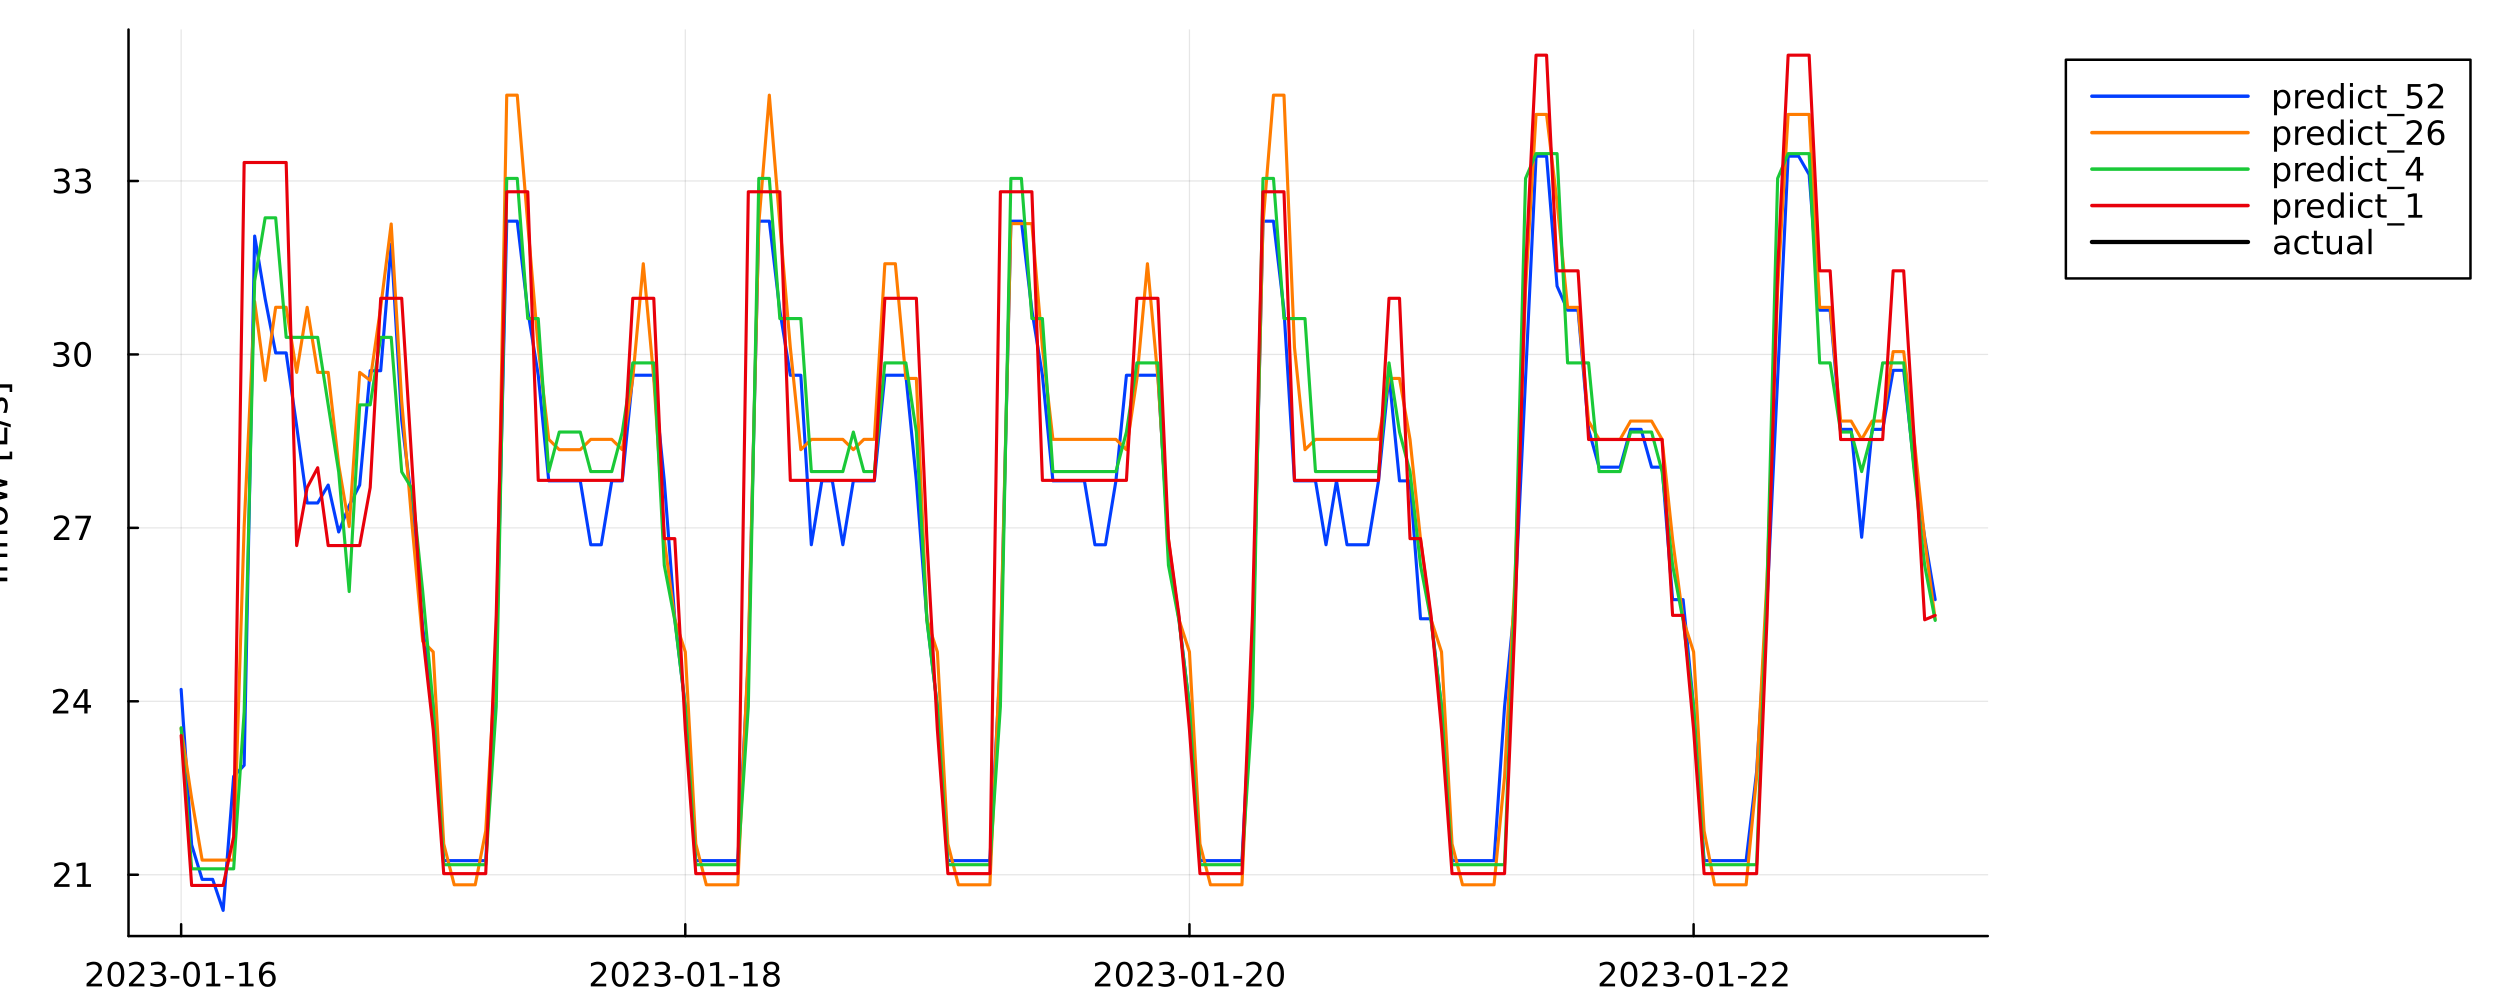 <?xml version="1.0" encoding="utf-8"?>
<svg xmlns="http://www.w3.org/2000/svg" xmlns:xlink="http://www.w3.org/1999/xlink" width="1000" height="400" viewBox="0 0 4000 1600">
<rect x="0" y="0" width="4000" height="1600" fill="#333333" stroke="none"/>
<defs>
  <clipPath id="clip600">
    <rect x="0" y="0" width="4000" height="1600"/>
  </clipPath>
</defs>
<path clip-path="url(#clip600)" d="M0 1600 L4000 1600 L4000 0 L0 0  Z" fill="#ffffff" fill-rule="evenodd" fill-opacity="1"/>
<defs>
  <clipPath id="clip601">
    <rect x="800" y="0" width="2801" height="1600"/>
  </clipPath>
</defs>
<path clip-path="url(#clip600)" d="M205.623 1497.68 L3180.48 1497.68 L3180.48 47.244 L205.623 47.244  Z" fill="#ffffff" fill-rule="evenodd" fill-opacity="1"/>
<defs>
  <clipPath id="clip602">
    <rect x="205" y="47" width="2976" height="1451"/>
  </clipPath>
</defs>
<polyline clip-path="url(#clip602)" style="stroke:#000000; stroke-linecap:round; stroke-linejoin:round; stroke-width:2; stroke-opacity:0.1; fill:none" points="289.818,1497.68 289.818,47.244 "/>
<polyline clip-path="url(#clip602)" style="stroke:#000000; stroke-linecap:round; stroke-linejoin:round; stroke-width:2; stroke-opacity:0.1; fill:none" points="1096.47,1497.68 1096.47,47.244 "/>
<polyline clip-path="url(#clip602)" style="stroke:#000000; stroke-linecap:round; stroke-linejoin:round; stroke-width:2; stroke-opacity:0.1; fill:none" points="1903.12,1497.68 1903.12,47.244 "/>
<polyline clip-path="url(#clip602)" style="stroke:#000000; stroke-linecap:round; stroke-linejoin:round; stroke-width:2; stroke-opacity:0.1; fill:none" points="2709.77,1497.68 2709.77,47.244 "/>
<polyline clip-path="url(#clip600)" style="stroke:#000000; stroke-linecap:round; stroke-linejoin:round; stroke-width:4; stroke-opacity:1; fill:none" points="205.623,1497.68 3180.48,1497.68 "/>
<polyline clip-path="url(#clip600)" style="stroke:#000000; stroke-linecap:round; stroke-linejoin:round; stroke-width:4; stroke-opacity:1; fill:none" points="289.818,1497.68 289.818,1478.78 "/>
<polyline clip-path="url(#clip600)" style="stroke:#000000; stroke-linecap:round; stroke-linejoin:round; stroke-width:4; stroke-opacity:1; fill:none" points="1096.47,1497.68 1096.47,1478.78 "/>
<polyline clip-path="url(#clip600)" style="stroke:#000000; stroke-linecap:round; stroke-linejoin:round; stroke-width:4; stroke-opacity:1; fill:none" points="1903.12,1497.68 1903.12,1478.78 "/>
<polyline clip-path="url(#clip600)" style="stroke:#000000; stroke-linecap:round; stroke-linejoin:round; stroke-width:4; stroke-opacity:1; fill:none" points="2709.77,1497.68 2709.77,1478.78 "/>
<path clip-path="url(#clip600)" d="M144.805 1573.85 L163.165 1573.85 L163.165 1578.28 L138.477 1578.28 L138.477 1573.85 Q141.472 1570.75 146.628 1565.55 Q151.81 1560.31 153.139 1558.8 Q155.665 1555.96 156.654 1554.01 Q157.67 1552.03 157.67 1550.13 Q157.67 1547.03 155.482 1545.08 Q153.321 1543.12 149.831 1543.12 Q147.357 1543.12 144.597 1543.98 Q141.863 1544.84 138.738 1546.59 L138.738 1541.27 Q141.915 1540 144.675 1539.35 Q147.435 1538.7 149.727 1538.7 Q155.769 1538.7 159.362 1541.72 Q162.956 1544.74 162.956 1549.79 Q162.956 1552.19 162.045 1554.35 Q161.159 1556.48 158.79 1559.4 Q158.139 1560.15 154.649 1563.77 Q151.159 1567.37 144.805 1573.85 Z" fill="#000000" fill-rule="nonzero" fill-opacity="1" /><path clip-path="url(#clip600)" d="M185.456 1542.86 Q181.394 1542.86 179.336 1546.87 Q177.305 1550.86 177.305 1558.88 Q177.305 1566.87 179.336 1570.88 Q181.394 1574.87 185.456 1574.87 Q189.545 1574.87 191.576 1570.88 Q193.633 1566.87 193.633 1558.88 Q193.633 1550.86 191.576 1546.87 Q189.545 1542.86 185.456 1542.86 M185.456 1538.7 Q191.993 1538.7 195.43 1543.88 Q198.894 1549.04 198.894 1558.88 Q198.894 1568.7 195.43 1573.88 Q191.993 1579.04 185.456 1579.04 Q178.92 1579.04 175.456 1573.88 Q172.019 1568.7 172.019 1558.88 Q172.019 1549.04 175.456 1543.88 Q178.92 1538.7 185.456 1538.7 Z" fill="#000000" fill-rule="nonzero" fill-opacity="1" /><path clip-path="url(#clip600)" d="M212.67 1573.85 L231.029 1573.85 L231.029 1578.28 L206.341 1578.28 L206.341 1573.85 Q209.336 1570.75 214.492 1565.55 Q219.675 1560.31 221.003 1558.8 Q223.529 1555.96 224.518 1554.01 Q225.534 1552.03 225.534 1550.13 Q225.534 1547.03 223.347 1545.08 Q221.185 1543.12 217.696 1543.12 Q215.222 1543.12 212.461 1543.98 Q209.727 1544.84 206.602 1546.59 L206.602 1541.27 Q209.779 1540 212.539 1539.35 Q215.3 1538.7 217.591 1538.7 Q223.633 1538.7 227.227 1541.72 Q230.82 1544.74 230.82 1549.79 Q230.82 1552.19 229.909 1554.35 Q229.024 1556.48 226.654 1559.4 Q226.003 1560.15 222.513 1563.77 Q219.024 1567.37 212.67 1573.85 Z" fill="#000000" fill-rule="nonzero" fill-opacity="1" /><path clip-path="url(#clip600)" d="M258.008 1557.32 Q261.784 1558.12 263.893 1560.68 Q266.029 1563.23 266.029 1566.98 Q266.029 1572.73 262.07 1575.88 Q258.112 1579.04 250.82 1579.04 Q248.372 1579.04 245.768 1578.54 Q243.19 1578.07 240.43 1577.11 L240.43 1572.03 Q242.617 1573.31 245.221 1573.96 Q247.826 1574.61 250.664 1574.61 Q255.612 1574.61 258.19 1572.65 Q260.794 1570.7 260.794 1566.98 Q260.794 1563.54 258.372 1561.61 Q255.977 1559.66 251.68 1559.66 L247.148 1559.66 L247.148 1555.34 L251.888 1555.34 Q255.768 1555.34 257.826 1553.8 Q259.883 1552.24 259.883 1549.32 Q259.883 1546.33 257.747 1544.74 Q255.638 1543.12 251.68 1543.12 Q249.518 1543.12 247.044 1543.59 Q244.57 1544.06 241.602 1545.05 L241.602 1540.36 Q244.596 1539.53 247.201 1539.11 Q249.831 1538.7 252.148 1538.7 Q258.138 1538.7 261.628 1541.43 Q265.117 1544.14 265.117 1548.77 Q265.117 1552 263.268 1554.24 Q261.419 1556.46 258.008 1557.32 Z" fill="#000000" fill-rule="nonzero" fill-opacity="1" /><path clip-path="url(#clip600)" d="M272.904 1561.54 L286.94 1561.54 L286.94 1565.81 L272.904 1565.81 L272.904 1561.54 Z" fill="#000000" fill-rule="nonzero" fill-opacity="1" /><path clip-path="url(#clip600)" d="M306.497 1542.86 Q302.435 1542.86 300.377 1546.87 Q298.346 1550.86 298.346 1558.88 Q298.346 1566.87 300.377 1570.88 Q302.435 1574.87 306.497 1574.87 Q310.586 1574.87 312.617 1570.88 Q314.674 1566.87 314.674 1558.88 Q314.674 1550.86 312.617 1546.87 Q310.586 1542.86 306.497 1542.86 M306.497 1538.7 Q313.034 1538.7 316.471 1543.88 Q319.935 1549.04 319.935 1558.88 Q319.935 1568.7 316.471 1573.88 Q313.034 1579.04 306.497 1579.04 Q299.961 1579.04 296.497 1573.88 Q293.06 1568.7 293.06 1558.88 Q293.06 1549.04 296.497 1543.88 Q299.961 1538.7 306.497 1538.7 Z" fill="#000000" fill-rule="nonzero" fill-opacity="1" /><path clip-path="url(#clip600)" d="M330.091 1573.85 L338.684 1573.85 L338.684 1544.19 L329.336 1546.07 L329.336 1541.27 L338.632 1539.4 L343.893 1539.4 L343.893 1573.85 L352.486 1573.85 L352.486 1578.28 L330.091 1578.28 L330.091 1573.85 Z" fill="#000000" fill-rule="nonzero" fill-opacity="1" /><path clip-path="url(#clip600)" d="M360.012 1561.54 L374.049 1561.54 L374.049 1565.81 L360.012 1565.81 L360.012 1561.54 Z" fill="#000000" fill-rule="nonzero" fill-opacity="1" /><path clip-path="url(#clip600)" d="M383.268 1573.85 L391.861 1573.85 L391.861 1544.19 L382.512 1546.07 L382.512 1541.27 L391.809 1539.4 L397.07 1539.4 L397.07 1573.85 L405.663 1573.85 L405.663 1578.28 L383.268 1578.28 L383.268 1573.85 Z" fill="#000000" fill-rule="nonzero" fill-opacity="1" /><path clip-path="url(#clip600)" d="M428.189 1556.74 Q424.648 1556.74 422.564 1559.17 Q420.507 1561.59 420.507 1565.81 Q420.507 1570 422.564 1572.45 Q424.648 1574.87 428.189 1574.87 Q431.731 1574.87 433.788 1572.45 Q435.871 1570 435.871 1565.81 Q435.871 1561.59 433.788 1559.17 Q431.731 1556.74 428.189 1556.74 M438.632 1540.26 L438.632 1545.05 Q436.653 1544.11 434.621 1543.62 Q432.616 1543.12 430.637 1543.12 Q425.429 1543.12 422.668 1546.64 Q419.934 1550.16 419.543 1557.26 Q421.08 1555 423.398 1553.8 Q425.715 1552.58 428.502 1552.58 Q434.361 1552.58 437.746 1556.14 Q441.158 1559.69 441.158 1565.81 Q441.158 1571.8 437.616 1575.42 Q434.075 1579.04 428.189 1579.04 Q421.444 1579.04 417.877 1573.88 Q414.309 1568.7 414.309 1558.88 Q414.309 1549.66 418.684 1544.19 Q423.059 1538.7 430.429 1538.7 Q432.408 1538.7 434.413 1539.09 Q436.444 1539.48 438.632 1540.26 Z" fill="#000000" fill-rule="nonzero" fill-opacity="1" /><path clip-path="url(#clip600)" d="M951.599 1573.85 L969.958 1573.85 L969.958 1578.28 L945.271 1578.28 L945.271 1573.85 Q948.266 1570.75 953.422 1565.55 Q958.604 1560.31 959.932 1558.8 Q962.458 1555.96 963.448 1554.01 Q964.464 1552.03 964.464 1550.13 Q964.464 1547.03 962.276 1545.08 Q960.115 1543.12 956.625 1543.12 Q954.151 1543.12 951.391 1543.98 Q948.656 1544.84 945.531 1546.59 L945.531 1541.27 Q948.708 1540 951.469 1539.35 Q954.229 1538.7 956.521 1538.7 Q962.563 1538.7 966.156 1541.72 Q969.75 1544.74 969.75 1549.79 Q969.75 1552.19 968.839 1554.35 Q967.953 1556.48 965.583 1559.4 Q964.932 1560.15 961.443 1563.77 Q957.953 1567.37 951.599 1573.85 Z" fill="#000000" fill-rule="nonzero" fill-opacity="1" /><path clip-path="url(#clip600)" d="M992.25 1542.86 Q988.187 1542.86 986.13 1546.87 Q984.099 1550.86 984.099 1558.88 Q984.099 1566.87 986.13 1570.88 Q988.187 1574.87 992.25 1574.87 Q996.338 1574.87 998.37 1570.88 Q1000.43 1566.87 1000.43 1558.88 Q1000.43 1550.86 998.37 1546.87 Q996.338 1542.86 992.25 1542.86 M992.25 1538.7 Q998.786 1538.7 1002.22 1543.88 Q1005.69 1549.04 1005.69 1558.88 Q1005.69 1568.7 1002.22 1573.88 Q998.786 1579.04 992.25 1579.04 Q985.713 1579.04 982.25 1573.88 Q978.812 1568.7 978.812 1558.88 Q978.812 1549.04 982.25 1543.88 Q985.713 1538.7 992.25 1538.7 Z" fill="#000000" fill-rule="nonzero" fill-opacity="1" /><path clip-path="url(#clip600)" d="M1019.46 1573.85 L1037.82 1573.85 L1037.82 1578.28 L1013.14 1578.28 L1013.14 1573.85 Q1016.13 1570.75 1021.29 1565.55 Q1026.47 1560.31 1027.8 1558.8 Q1030.32 1555.96 1031.31 1554.01 Q1032.33 1552.03 1032.33 1550.13 Q1032.33 1547.03 1030.14 1545.08 Q1027.98 1543.12 1024.49 1543.12 Q1022.02 1543.12 1019.25 1543.98 Q1016.52 1544.84 1013.4 1546.59 L1013.4 1541.27 Q1016.57 1540 1019.33 1539.35 Q1022.09 1538.7 1024.39 1538.7 Q1030.43 1538.7 1034.02 1541.72 Q1037.61 1544.74 1037.61 1549.79 Q1037.61 1552.19 1036.7 1554.35 Q1035.82 1556.48 1033.45 1559.4 Q1032.8 1560.15 1029.31 1563.77 Q1025.82 1567.37 1019.46 1573.85 Z" fill="#000000" fill-rule="nonzero" fill-opacity="1" /><path clip-path="url(#clip600)" d="M1064.8 1557.32 Q1068.58 1558.12 1070.69 1560.68 Q1072.82 1563.23 1072.82 1566.98 Q1072.82 1572.73 1068.86 1575.88 Q1064.91 1579.04 1057.61 1579.04 Q1055.17 1579.04 1052.56 1578.54 Q1049.98 1578.07 1047.22 1577.11 L1047.22 1572.03 Q1049.41 1573.31 1052.02 1573.96 Q1054.62 1574.61 1057.46 1574.61 Q1062.41 1574.61 1064.98 1572.65 Q1067.59 1570.7 1067.59 1566.98 Q1067.59 1563.54 1065.17 1561.61 Q1062.77 1559.66 1058.47 1559.66 L1053.94 1559.66 L1053.94 1555.34 L1058.68 1555.34 Q1062.56 1555.34 1064.62 1553.8 Q1066.68 1552.24 1066.68 1549.32 Q1066.68 1546.33 1064.54 1544.74 Q1062.43 1543.12 1058.47 1543.12 Q1056.31 1543.12 1053.84 1543.59 Q1051.36 1544.06 1048.4 1545.05 L1048.4 1540.36 Q1051.39 1539.53 1053.99 1539.11 Q1056.62 1538.7 1058.94 1538.7 Q1064.93 1538.7 1068.42 1541.43 Q1071.91 1544.14 1071.91 1548.77 Q1071.91 1552 1070.06 1554.24 Q1068.21 1556.46 1064.8 1557.32 Z" fill="#000000" fill-rule="nonzero" fill-opacity="1" /><path clip-path="url(#clip600)" d="M1079.7 1561.54 L1093.73 1561.54 L1093.73 1565.81 L1079.7 1565.81 L1079.7 1561.54 Z" fill="#000000" fill-rule="nonzero" fill-opacity="1" /><path clip-path="url(#clip600)" d="M1113.29 1542.86 Q1109.23 1542.86 1107.17 1546.87 Q1105.14 1550.86 1105.14 1558.88 Q1105.14 1566.87 1107.17 1570.88 Q1109.23 1574.87 1113.29 1574.87 Q1117.38 1574.87 1119.41 1570.88 Q1121.47 1566.87 1121.47 1558.88 Q1121.47 1550.86 1119.41 1546.87 Q1117.38 1542.86 1113.29 1542.86 M1113.29 1538.7 Q1119.83 1538.7 1123.26 1543.88 Q1126.73 1549.04 1126.73 1558.88 Q1126.73 1568.7 1123.26 1573.88 Q1119.83 1579.04 1113.29 1579.04 Q1106.75 1579.04 1103.29 1573.88 Q1099.85 1568.7 1099.85 1558.88 Q1099.85 1549.04 1103.29 1543.88 Q1106.75 1538.7 1113.29 1538.7 Z" fill="#000000" fill-rule="nonzero" fill-opacity="1" /><path clip-path="url(#clip600)" d="M1136.88 1573.85 L1145.48 1573.85 L1145.48 1544.19 L1136.13 1546.07 L1136.13 1541.27 L1145.43 1539.4 L1150.69 1539.4 L1150.69 1573.85 L1159.28 1573.85 L1159.28 1578.28 L1136.88 1578.28 L1136.88 1573.85 Z" fill="#000000" fill-rule="nonzero" fill-opacity="1" /><path clip-path="url(#clip600)" d="M1166.81 1561.54 L1180.84 1561.54 L1180.84 1565.81 L1166.81 1565.81 L1166.81 1561.54 Z" fill="#000000" fill-rule="nonzero" fill-opacity="1" /><path clip-path="url(#clip600)" d="M1190.06 1573.85 L1198.66 1573.85 L1198.66 1544.19 L1189.31 1546.07 L1189.31 1541.27 L1198.6 1539.4 L1203.86 1539.4 L1203.86 1573.85 L1212.46 1573.85 L1212.46 1578.28 L1190.06 1578.28 L1190.06 1573.85 Z" fill="#000000" fill-rule="nonzero" fill-opacity="1" /><path clip-path="url(#clip600)" d="M1234.33 1559.82 Q1230.58 1559.82 1228.42 1561.82 Q1226.29 1563.83 1226.29 1567.34 Q1226.29 1570.86 1228.42 1572.86 Q1230.58 1574.87 1234.33 1574.87 Q1238.08 1574.87 1240.24 1572.86 Q1242.4 1570.83 1242.4 1567.34 Q1242.4 1563.83 1240.24 1561.82 Q1238.11 1559.82 1234.33 1559.82 M1229.07 1557.58 Q1225.69 1556.74 1223.79 1554.43 Q1221.91 1552.11 1221.91 1548.77 Q1221.91 1544.11 1225.22 1541.41 Q1228.55 1538.7 1234.33 1538.7 Q1240.14 1538.7 1243.45 1541.41 Q1246.75 1544.11 1246.75 1548.77 Q1246.75 1552.11 1244.85 1554.43 Q1242.98 1556.74 1239.62 1557.58 Q1243.42 1558.46 1245.53 1561.04 Q1247.67 1563.62 1247.67 1567.34 Q1247.67 1572.99 1244.2 1576.01 Q1240.76 1579.04 1234.33 1579.04 Q1227.9 1579.04 1224.44 1576.01 Q1221 1572.99 1221 1567.34 Q1221 1563.62 1223.13 1561.04 Q1225.27 1558.46 1229.07 1557.58 M1227.14 1549.27 Q1227.14 1552.29 1229.02 1553.98 Q1230.92 1555.68 1234.33 1555.68 Q1237.72 1555.68 1239.62 1553.98 Q1241.55 1552.29 1241.55 1549.27 Q1241.55 1546.25 1239.62 1544.56 Q1237.72 1542.86 1234.33 1542.86 Q1230.92 1542.86 1229.02 1544.56 Q1227.14 1546.25 1227.14 1549.27 Z" fill="#000000" fill-rule="nonzero" fill-opacity="1" /><path clip-path="url(#clip600)" d="M1758.2 1573.85 L1776.56 1573.85 L1776.56 1578.28 L1751.87 1578.28 L1751.87 1573.85 Q1754.86 1570.75 1760.02 1565.55 Q1765.2 1560.31 1766.53 1558.8 Q1769.06 1555.96 1770.05 1554.01 Q1771.06 1552.03 1771.06 1550.13 Q1771.06 1547.03 1768.87 1545.08 Q1766.71 1543.12 1763.22 1543.12 Q1760.75 1543.12 1757.99 1543.98 Q1755.25 1544.84 1752.13 1546.59 L1752.13 1541.27 Q1755.31 1540 1758.07 1539.35 Q1760.83 1538.7 1763.12 1538.7 Q1769.16 1538.7 1772.75 1541.72 Q1776.35 1544.74 1776.35 1549.79 Q1776.35 1552.19 1775.44 1554.35 Q1774.55 1556.48 1772.18 1559.4 Q1771.53 1560.15 1768.04 1563.77 Q1764.55 1567.37 1758.2 1573.85 Z" fill="#000000" fill-rule="nonzero" fill-opacity="1" /><path clip-path="url(#clip600)" d="M1798.85 1542.86 Q1794.79 1542.86 1792.73 1546.87 Q1790.7 1550.86 1790.7 1558.88 Q1790.7 1566.87 1792.73 1570.88 Q1794.79 1574.87 1798.85 1574.87 Q1802.94 1574.87 1804.97 1570.88 Q1807.03 1566.87 1807.03 1558.88 Q1807.03 1550.86 1804.97 1546.87 Q1802.94 1542.86 1798.85 1542.86 M1798.85 1538.7 Q1805.38 1538.7 1808.82 1543.88 Q1812.29 1549.04 1812.29 1558.88 Q1812.29 1568.7 1808.82 1573.88 Q1805.38 1579.04 1798.85 1579.04 Q1792.31 1579.04 1788.85 1573.88 Q1785.41 1568.7 1785.41 1558.88 Q1785.41 1549.04 1788.85 1543.88 Q1792.31 1538.7 1798.85 1538.7 Z" fill="#000000" fill-rule="nonzero" fill-opacity="1" /><path clip-path="url(#clip600)" d="M1826.06 1573.85 L1844.42 1573.85 L1844.42 1578.28 L1819.73 1578.28 L1819.73 1573.85 Q1822.73 1570.75 1827.88 1565.55 Q1833.07 1560.31 1834.4 1558.8 Q1836.92 1555.96 1837.91 1554.01 Q1838.93 1552.03 1838.93 1550.13 Q1838.93 1547.03 1836.74 1545.08 Q1834.58 1543.12 1831.09 1543.12 Q1828.61 1543.12 1825.85 1543.98 Q1823.12 1544.84 1819.99 1546.59 L1819.99 1541.27 Q1823.17 1540 1825.93 1539.35 Q1828.69 1538.7 1830.98 1538.7 Q1837.03 1538.7 1840.62 1541.72 Q1844.21 1544.74 1844.21 1549.79 Q1844.21 1552.19 1843.3 1554.35 Q1842.42 1556.48 1840.05 1559.4 Q1839.4 1560.15 1835.91 1563.77 Q1832.42 1567.37 1826.06 1573.85 Z" fill="#000000" fill-rule="nonzero" fill-opacity="1" /><path clip-path="url(#clip600)" d="M1871.4 1557.32 Q1875.18 1558.12 1877.29 1560.68 Q1879.42 1563.23 1879.42 1566.98 Q1879.42 1572.73 1875.46 1575.88 Q1871.5 1579.04 1864.21 1579.04 Q1861.76 1579.04 1859.16 1578.54 Q1856.58 1578.07 1853.82 1577.11 L1853.82 1572.03 Q1856.01 1573.31 1858.61 1573.96 Q1861.22 1574.61 1864.06 1574.61 Q1869 1574.61 1871.58 1572.65 Q1874.19 1570.7 1874.19 1566.98 Q1874.19 1563.54 1871.76 1561.61 Q1869.37 1559.66 1865.07 1559.66 L1860.54 1559.66 L1860.54 1555.34 L1865.28 1555.34 Q1869.16 1555.34 1871.22 1553.8 Q1873.28 1552.24 1873.28 1549.32 Q1873.28 1546.33 1871.14 1544.74 Q1869.03 1543.12 1865.07 1543.12 Q1862.91 1543.12 1860.44 1543.59 Q1857.96 1544.06 1854.99 1545.05 L1854.99 1540.36 Q1857.99 1539.53 1860.59 1539.11 Q1863.22 1538.7 1865.54 1538.7 Q1871.53 1538.7 1875.02 1541.43 Q1878.51 1544.14 1878.51 1548.77 Q1878.51 1552 1876.66 1554.24 Q1874.81 1556.46 1871.4 1557.32 Z" fill="#000000" fill-rule="nonzero" fill-opacity="1" /><path clip-path="url(#clip600)" d="M1886.3 1561.54 L1900.33 1561.54 L1900.33 1565.81 L1886.3 1565.81 L1886.3 1561.54 Z" fill="#000000" fill-rule="nonzero" fill-opacity="1" /><path clip-path="url(#clip600)" d="M1919.89 1542.86 Q1915.83 1542.86 1913.77 1546.87 Q1911.74 1550.86 1911.74 1558.88 Q1911.74 1566.87 1913.77 1570.88 Q1915.83 1574.87 1919.89 1574.87 Q1923.98 1574.87 1926.01 1570.88 Q1928.07 1566.87 1928.07 1558.88 Q1928.07 1550.86 1926.01 1546.87 Q1923.98 1542.86 1919.89 1542.86 M1919.89 1538.7 Q1926.43 1538.7 1929.86 1543.88 Q1933.33 1549.04 1933.33 1558.88 Q1933.33 1568.7 1929.86 1573.88 Q1926.43 1579.04 1919.89 1579.04 Q1913.35 1579.04 1909.89 1573.88 Q1906.45 1568.7 1906.45 1558.88 Q1906.45 1549.04 1909.89 1543.88 Q1913.35 1538.7 1919.89 1538.7 Z" fill="#000000" fill-rule="nonzero" fill-opacity="1" /><path clip-path="url(#clip600)" d="M1943.48 1573.85 L1952.08 1573.85 L1952.08 1544.19 L1942.73 1546.07 L1942.73 1541.27 L1952.02 1539.4 L1957.29 1539.4 L1957.29 1573.85 L1965.88 1573.85 L1965.88 1578.28 L1943.48 1578.28 L1943.48 1573.85 Z" fill="#000000" fill-rule="nonzero" fill-opacity="1" /><path clip-path="url(#clip600)" d="M1973.4 1561.54 L1987.44 1561.54 L1987.44 1565.81 L1973.4 1565.81 L1973.4 1561.54 Z" fill="#000000" fill-rule="nonzero" fill-opacity="1" /><path clip-path="url(#clip600)" d="M2000.28 1573.85 L2018.64 1573.85 L2018.64 1578.28 L1993.95 1578.28 L1993.95 1573.85 Q1996.95 1570.75 2002.1 1565.55 Q2007.28 1560.31 2008.61 1558.8 Q2011.14 1555.96 2012.13 1554.01 Q2013.14 1552.03 2013.14 1550.13 Q2013.14 1547.03 2010.96 1545.08 Q2008.8 1543.12 2005.31 1543.12 Q2002.83 1543.12 2000.07 1543.98 Q1997.34 1544.84 1994.21 1546.59 L1994.21 1541.27 Q1997.39 1540 2000.15 1539.35 Q2002.91 1538.7 2005.2 1538.7 Q2011.24 1538.7 2014.84 1541.72 Q2018.43 1544.74 2018.43 1549.79 Q2018.43 1552.19 2017.52 1554.35 Q2016.63 1556.48 2014.26 1559.4 Q2013.61 1560.15 2010.12 1563.77 Q2006.63 1567.37 2000.28 1573.85 Z" fill="#000000" fill-rule="nonzero" fill-opacity="1" /><path clip-path="url(#clip600)" d="M2040.93 1542.86 Q2036.87 1542.86 2034.81 1546.87 Q2032.78 1550.86 2032.78 1558.88 Q2032.78 1566.87 2034.81 1570.88 Q2036.87 1574.87 2040.93 1574.87 Q2045.02 1574.87 2047.05 1570.88 Q2049.11 1566.87 2049.11 1558.88 Q2049.11 1550.86 2047.05 1546.87 Q2045.02 1542.86 2040.93 1542.86 M2040.93 1538.7 Q2047.47 1538.7 2050.9 1543.88 Q2054.37 1549.04 2054.37 1558.88 Q2054.37 1568.7 2050.9 1573.88 Q2047.47 1579.04 2040.93 1579.04 Q2034.39 1579.04 2030.93 1573.88 Q2027.49 1568.7 2027.49 1558.88 Q2027.49 1549.04 2030.93 1543.88 Q2034.39 1538.7 2040.93 1538.7 Z" fill="#000000" fill-rule="nonzero" fill-opacity="1" /><path clip-path="url(#clip600)" d="M2565.75 1573.85 L2584.11 1573.85 L2584.11 1578.28 L2559.42 1578.28 L2559.42 1573.85 Q2562.41 1570.75 2567.57 1565.55 Q2572.75 1560.31 2574.08 1558.8 Q2576.61 1555.96 2577.6 1554.01 Q2578.61 1552.03 2578.61 1550.13 Q2578.61 1547.03 2576.42 1545.08 Q2574.26 1543.12 2570.77 1543.12 Q2568.3 1543.12 2565.54 1543.98 Q2562.8 1544.84 2559.68 1546.59 L2559.68 1541.27 Q2562.86 1540 2565.62 1539.35 Q2568.38 1538.7 2570.67 1538.7 Q2576.71 1538.7 2580.3 1541.72 Q2583.9 1544.74 2583.9 1549.79 Q2583.9 1552.19 2582.99 1554.35 Q2582.1 1556.48 2579.73 1559.4 Q2579.08 1560.15 2575.59 1563.77 Q2572.1 1567.37 2565.75 1573.85 Z" fill="#000000" fill-rule="nonzero" fill-opacity="1" /><path clip-path="url(#clip600)" d="M2606.4 1542.86 Q2602.33 1542.86 2600.28 1546.87 Q2598.25 1550.86 2598.25 1558.88 Q2598.25 1566.87 2600.28 1570.88 Q2602.33 1574.87 2606.4 1574.87 Q2610.49 1574.87 2612.52 1570.88 Q2614.57 1566.87 2614.57 1558.88 Q2614.57 1550.86 2612.52 1546.87 Q2610.49 1542.86 2606.4 1542.86 M2606.4 1538.7 Q2612.93 1538.7 2616.37 1543.88 Q2619.83 1549.04 2619.83 1558.88 Q2619.83 1568.7 2616.37 1573.88 Q2612.93 1579.04 2606.4 1579.04 Q2599.86 1579.04 2596.4 1573.88 Q2592.96 1568.7 2592.96 1558.88 Q2592.96 1549.04 2596.4 1543.88 Q2599.86 1538.7 2606.4 1538.7 Z" fill="#000000" fill-rule="nonzero" fill-opacity="1" /><path clip-path="url(#clip600)" d="M2633.61 1573.85 L2651.97 1573.85 L2651.97 1578.28 L2627.28 1578.28 L2627.28 1573.85 Q2630.28 1570.75 2635.43 1565.55 Q2640.62 1560.31 2641.94 1558.8 Q2644.47 1555.96 2645.46 1554.01 Q2646.48 1552.03 2646.48 1550.13 Q2646.48 1547.03 2644.29 1545.08 Q2642.13 1543.12 2638.64 1543.12 Q2636.16 1543.12 2633.4 1543.98 Q2630.67 1544.84 2627.54 1546.59 L2627.54 1541.27 Q2630.72 1540 2633.48 1539.35 Q2636.24 1538.7 2638.53 1538.7 Q2644.57 1538.7 2648.17 1541.72 Q2651.76 1544.74 2651.76 1549.79 Q2651.76 1552.19 2650.85 1554.35 Q2649.96 1556.48 2647.6 1559.4 Q2646.94 1560.15 2643.45 1563.77 Q2639.96 1567.37 2633.61 1573.85 Z" fill="#000000" fill-rule="nonzero" fill-opacity="1" /><path clip-path="url(#clip600)" d="M2678.95 1557.32 Q2682.73 1558.12 2684.83 1560.68 Q2686.97 1563.23 2686.97 1566.98 Q2686.97 1572.73 2683.01 1575.88 Q2679.05 1579.04 2671.76 1579.04 Q2669.31 1579.04 2666.71 1578.54 Q2664.13 1578.07 2661.37 1577.11 L2661.37 1572.03 Q2663.56 1573.31 2666.16 1573.96 Q2668.77 1574.61 2671.61 1574.61 Q2676.55 1574.61 2679.13 1572.65 Q2681.74 1570.7 2681.74 1566.98 Q2681.74 1563.54 2679.31 1561.61 Q2676.92 1559.66 2672.62 1559.66 L2668.09 1559.66 L2668.09 1555.34 L2672.83 1555.34 Q2676.71 1555.34 2678.77 1553.8 Q2680.82 1552.24 2680.82 1549.32 Q2680.82 1546.33 2678.69 1544.74 Q2676.58 1543.12 2672.62 1543.12 Q2670.46 1543.12 2667.99 1543.59 Q2665.51 1544.06 2662.54 1545.05 L2662.54 1540.36 Q2665.54 1539.53 2668.14 1539.11 Q2670.77 1538.7 2673.09 1538.7 Q2679.08 1538.7 2682.57 1541.43 Q2686.06 1544.14 2686.06 1548.77 Q2686.06 1552 2684.21 1554.24 Q2682.36 1556.46 2678.95 1557.32 Z" fill="#000000" fill-rule="nonzero" fill-opacity="1" /><path clip-path="url(#clip600)" d="M2693.84 1561.54 L2707.88 1561.54 L2707.88 1565.81 L2693.84 1565.81 L2693.84 1561.54 Z" fill="#000000" fill-rule="nonzero" fill-opacity="1" /><path clip-path="url(#clip600)" d="M2727.44 1542.86 Q2723.38 1542.86 2721.32 1546.87 Q2719.29 1550.86 2719.29 1558.88 Q2719.29 1566.87 2721.32 1570.88 Q2723.38 1574.87 2727.44 1574.87 Q2731.53 1574.87 2733.56 1570.88 Q2735.62 1566.87 2735.62 1558.88 Q2735.62 1550.86 2733.56 1546.87 Q2731.53 1542.86 2727.44 1542.86 M2727.44 1538.7 Q2733.97 1538.7 2737.41 1543.88 Q2740.88 1549.04 2740.88 1558.88 Q2740.88 1568.7 2737.41 1573.88 Q2733.97 1579.04 2727.44 1579.04 Q2720.9 1579.04 2717.44 1573.88 Q2714 1568.7 2714 1558.88 Q2714 1549.04 2717.44 1543.88 Q2720.9 1538.7 2727.44 1538.7 Z" fill="#000000" fill-rule="nonzero" fill-opacity="1" /><path clip-path="url(#clip600)" d="M2751.03 1573.85 L2759.63 1573.85 L2759.63 1544.19 L2750.28 1546.07 L2750.28 1541.27 L2759.57 1539.4 L2764.83 1539.4 L2764.83 1573.85 L2773.43 1573.85 L2773.43 1578.28 L2751.03 1578.28 L2751.03 1573.85 Z" fill="#000000" fill-rule="nonzero" fill-opacity="1" /><path clip-path="url(#clip600)" d="M2780.95 1561.54 L2794.99 1561.54 L2794.99 1565.81 L2780.95 1565.81 L2780.95 1561.54 Z" fill="#000000" fill-rule="nonzero" fill-opacity="1" /><path clip-path="url(#clip600)" d="M2807.83 1573.85 L2826.19 1573.85 L2826.19 1578.28 L2801.5 1578.28 L2801.5 1573.85 Q2804.5 1570.75 2809.65 1565.55 Q2814.83 1560.31 2816.16 1558.8 Q2818.69 1555.96 2819.68 1554.01 Q2820.69 1552.03 2820.69 1550.13 Q2820.69 1547.03 2818.51 1545.08 Q2816.34 1543.12 2812.85 1543.12 Q2810.38 1543.12 2807.62 1543.98 Q2804.89 1544.84 2801.76 1546.59 L2801.76 1541.27 Q2804.94 1540 2807.7 1539.35 Q2810.46 1538.7 2812.75 1538.7 Q2818.79 1538.7 2822.39 1541.72 Q2825.98 1544.74 2825.98 1549.79 Q2825.98 1552.19 2825.07 1554.35 Q2824.18 1556.48 2821.81 1559.4 Q2821.16 1560.15 2817.67 1563.77 Q2814.18 1567.37 2807.83 1573.85 Z" fill="#000000" fill-rule="nonzero" fill-opacity="1" /><path clip-path="url(#clip600)" d="M2841.76 1573.85 L2860.12 1573.85 L2860.12 1578.28 L2835.43 1578.28 L2835.43 1573.85 Q2838.43 1570.75 2843.58 1565.55 Q2848.77 1560.31 2850.09 1558.8 Q2852.62 1555.96 2853.61 1554.01 Q2854.63 1552.03 2854.63 1550.13 Q2854.63 1547.03 2852.44 1545.08 Q2850.28 1543.12 2846.79 1543.12 Q2844.31 1543.12 2841.55 1543.98 Q2838.82 1544.84 2835.69 1546.59 L2835.69 1541.27 Q2838.87 1540 2841.63 1539.35 Q2844.39 1538.7 2846.68 1538.7 Q2852.72 1538.7 2856.32 1541.72 Q2859.91 1544.74 2859.91 1549.79 Q2859.91 1552.19 2859 1554.35 Q2858.11 1556.48 2855.75 1559.4 Q2855.09 1560.15 2851.6 1563.77 Q2848.11 1567.37 2841.76 1573.85 Z" fill="#000000" fill-rule="nonzero" fill-opacity="1" /><polyline clip-path="url(#clip602)" style="stroke:#000000; stroke-linecap:round; stroke-linejoin:round; stroke-width:2; stroke-opacity:0.1; fill:none" points="205.623,1399.59 3180.48,1399.59 "/>
<polyline clip-path="url(#clip602)" style="stroke:#000000; stroke-linecap:round; stroke-linejoin:round; stroke-width:2; stroke-opacity:0.1; fill:none" points="205.623,1122.09 3180.48,1122.09 "/>
<polyline clip-path="url(#clip602)" style="stroke:#000000; stroke-linecap:round; stroke-linejoin:round; stroke-width:2; stroke-opacity:0.1; fill:none" points="205.623,844.586 3180.48,844.586 "/>
<polyline clip-path="url(#clip602)" style="stroke:#000000; stroke-linecap:round; stroke-linejoin:round; stroke-width:2; stroke-opacity:0.1; fill:none" points="205.623,567.082 3180.48,567.082 "/>
<polyline clip-path="url(#clip602)" style="stroke:#000000; stroke-linecap:round; stroke-linejoin:round; stroke-width:2; stroke-opacity:0.1; fill:none" points="205.623,289.577 3180.48,289.577 "/>
<polyline clip-path="url(#clip600)" style="stroke:#000000; stroke-linecap:round; stroke-linejoin:round; stroke-width:4; stroke-opacity:1; fill:none" points="205.623,1497.68 205.623,47.244 "/>
<polyline clip-path="url(#clip600)" style="stroke:#000000; stroke-linecap:round; stroke-linejoin:round; stroke-width:4; stroke-opacity:1; fill:none" points="205.623,1399.59 220.626,1399.59 "/>
<polyline clip-path="url(#clip600)" style="stroke:#000000; stroke-linecap:round; stroke-linejoin:round; stroke-width:4; stroke-opacity:1; fill:none" points="205.623,1122.09 220.626,1122.09 "/>
<polyline clip-path="url(#clip600)" style="stroke:#000000; stroke-linecap:round; stroke-linejoin:round; stroke-width:4; stroke-opacity:1; fill:none" points="205.623,844.586 220.626,844.586 "/>
<polyline clip-path="url(#clip600)" style="stroke:#000000; stroke-linecap:round; stroke-linejoin:round; stroke-width:4; stroke-opacity:1; fill:none" points="205.623,567.082 220.626,567.082 "/>
<polyline clip-path="url(#clip600)" style="stroke:#000000; stroke-linecap:round; stroke-linejoin:round; stroke-width:4; stroke-opacity:1; fill:none" points="205.623,289.577 220.626,289.577 "/>
<path clip-path="url(#clip600)" d="M92.915 1414.61 L111.275 1414.61 L111.275 1419.03 L86.587 1419.03 L86.587 1414.61 Q89.582 1411.51 94.738 1406.3 Q99.921 1401.07 101.249 1399.56 Q103.775 1396.72 104.764 1394.76 Q105.78 1392.78 105.78 1390.88 Q105.78 1387.78 103.592 1385.83 Q101.431 1383.88 97.941 1383.88 Q95.467 1383.88 92.707 1384.74 Q89.973 1385.6 86.848 1387.34 L86.848 1382.03 Q90.025 1380.75 92.785 1380.1 Q95.546 1379.45 97.837 1379.45 Q103.879 1379.45 107.473 1382.47 Q111.066 1385.49 111.066 1390.55 Q111.066 1392.94 110.155 1395.1 Q109.269 1397.24 106.9 1400.15 Q106.249 1400.91 102.759 1404.53 Q99.269 1408.12 92.915 1414.61 Z" fill="#000000" fill-rule="nonzero" fill-opacity="1" /><path clip-path="url(#clip600)" d="M123.228 1414.61 L131.821 1414.61 L131.821 1384.95 L122.472 1386.82 L122.472 1382.03 L131.769 1380.15 L137.03 1380.15 L137.03 1414.61 L145.623 1414.61 L145.623 1419.03 L123.228 1419.03 L123.228 1414.61 Z" fill="#000000" fill-rule="nonzero" fill-opacity="1" /><path clip-path="url(#clip600)" d="M90.988 1137.1 L109.348 1137.1 L109.348 1141.53 L84.66 1141.53 L84.66 1137.1 Q87.655 1134 92.811 1128.8 Q97.993 1123.56 99.322 1122.05 Q101.848 1119.21 102.837 1117.26 Q103.853 1115.28 103.853 1113.38 Q103.853 1110.28 101.665 1108.33 Q99.504 1106.37 96.014 1106.37 Q93.54 1106.37 90.78 1107.23 Q88.046 1108.09 84.921 1109.84 L84.921 1104.53 Q88.098 1103.25 90.858 1102.6 Q93.618 1101.95 95.91 1101.95 Q101.952 1101.95 105.545 1104.97 Q109.139 1107.99 109.139 1113.04 Q109.139 1115.44 108.228 1117.6 Q107.342 1119.73 104.973 1122.65 Q104.322 1123.41 100.832 1127.03 Q97.342 1130.62 90.988 1137.1 Z" fill="#000000" fill-rule="nonzero" fill-opacity="1" /><path clip-path="url(#clip600)" d="M134.842 1107.23 L121.561 1127.99 L134.842 1127.99 L134.842 1107.23 M133.462 1102.65 L140.077 1102.65 L140.077 1127.99 L145.623 1127.99 L145.623 1132.36 L140.077 1132.36 L140.077 1141.53 L134.842 1141.53 L134.842 1132.36 L117.29 1132.36 L117.29 1127.29 L133.462 1102.65 Z" fill="#000000" fill-rule="nonzero" fill-opacity="1" /><path clip-path="url(#clip600)" d="M92.551 859.599 L110.91 859.599 L110.91 864.026 L86.223 864.026 L86.223 859.599 Q89.217 856.5 94.374 851.292 Q99.556 846.057 100.884 844.547 Q103.41 841.708 104.4 839.755 Q105.415 837.776 105.415 835.875 Q105.415 832.776 103.228 830.823 Q101.066 828.87 97.577 828.87 Q95.103 828.87 92.342 829.729 Q89.608 830.589 86.483 832.333 L86.483 827.021 Q89.66 825.745 92.421 825.094 Q95.181 824.443 97.473 824.443 Q103.514 824.443 107.108 827.464 Q110.702 830.484 110.702 835.536 Q110.702 837.932 109.79 840.094 Q108.905 842.229 106.535 845.146 Q105.884 845.901 102.394 849.521 Q98.905 853.114 92.551 859.599 Z" fill="#000000" fill-rule="nonzero" fill-opacity="1" /><path clip-path="url(#clip600)" d="M120.624 825.146 L145.623 825.146 L145.623 827.385 L131.509 864.026 L126.014 864.026 L139.295 829.573 L120.624 829.573 L120.624 825.146 Z" fill="#000000" fill-rule="nonzero" fill-opacity="1" /><path clip-path="url(#clip600)" d="M102.941 565.558 Q106.717 566.365 108.827 568.918 Q110.962 571.47 110.962 575.22 Q110.962 580.975 107.004 584.126 Q103.045 587.277 95.754 587.277 Q93.306 587.277 90.702 586.782 Q88.124 586.313 85.363 585.35 L85.363 580.272 Q87.551 581.548 90.155 582.199 Q92.759 582.85 95.598 582.85 Q100.545 582.85 103.124 580.897 Q105.728 578.944 105.728 575.22 Q105.728 571.782 103.306 569.855 Q100.91 567.902 96.613 567.902 L92.082 567.902 L92.082 563.579 L96.822 563.579 Q100.702 563.579 102.759 562.043 Q104.816 560.48 104.816 557.563 Q104.816 554.569 102.681 552.98 Q100.572 551.366 96.613 551.366 Q94.452 551.366 91.978 551.834 Q89.504 552.303 86.535 553.293 L86.535 548.605 Q89.53 547.772 92.134 547.355 Q94.764 546.938 97.082 546.938 Q103.072 546.938 106.561 549.673 Q110.051 552.381 110.051 557.017 Q110.051 560.246 108.202 562.485 Q106.353 564.699 102.941 565.558 Z" fill="#000000" fill-rule="nonzero" fill-opacity="1" /><path clip-path="url(#clip600)" d="M132.186 551.105 Q128.123 551.105 126.066 555.116 Q124.035 559.1 124.035 567.121 Q124.035 575.115 126.066 579.126 Q128.123 583.11 132.186 583.11 Q136.274 583.11 138.306 579.126 Q140.363 575.115 140.363 567.121 Q140.363 559.1 138.306 555.116 Q136.274 551.105 132.186 551.105 M132.186 546.938 Q138.722 546.938 142.16 552.121 Q145.623 557.277 145.623 567.121 Q145.623 576.938 142.16 582.121 Q138.722 587.277 132.186 587.277 Q125.65 587.277 122.186 582.121 Q118.749 576.938 118.749 567.121 Q118.749 557.277 122.186 552.121 Q125.65 546.938 132.186 546.938 Z" fill="#000000" fill-rule="nonzero" fill-opacity="1" /><path clip-path="url(#clip600)" d="M103.67 288.054 Q107.446 288.861 109.556 291.413 Q111.691 293.965 111.691 297.715 Q111.691 303.47 107.733 306.621 Q103.775 309.772 96.483 309.772 Q94.035 309.772 91.431 309.278 Q88.853 308.809 86.092 307.845 L86.092 302.767 Q88.28 304.043 90.884 304.694 Q93.488 305.345 96.327 305.345 Q101.275 305.345 103.853 303.392 Q106.457 301.439 106.457 297.715 Q106.457 294.278 104.035 292.351 Q101.639 290.398 97.342 290.398 L92.811 290.398 L92.811 286.075 L97.551 286.075 Q101.431 286.075 103.488 284.538 Q105.545 282.976 105.545 280.059 Q105.545 277.064 103.41 275.476 Q101.301 273.861 97.342 273.861 Q95.181 273.861 92.707 274.33 Q90.233 274.799 87.264 275.788 L87.264 271.101 Q90.259 270.267 92.863 269.851 Q95.493 269.434 97.811 269.434 Q103.801 269.434 107.29 272.169 Q110.78 274.877 110.78 279.512 Q110.78 282.741 108.931 284.981 Q107.082 287.194 103.67 288.054 Z" fill="#000000" fill-rule="nonzero" fill-opacity="1" /><path clip-path="url(#clip600)" d="M137.603 288.054 Q141.379 288.861 143.488 291.413 Q145.623 293.965 145.623 297.715 Q145.623 303.47 141.665 306.621 Q137.707 309.772 130.415 309.772 Q127.967 309.772 125.363 309.278 Q122.785 308.809 120.025 307.845 L120.025 302.767 Q122.212 304.043 124.816 304.694 Q127.42 305.345 130.259 305.345 Q135.207 305.345 137.785 303.392 Q140.389 301.439 140.389 297.715 Q140.389 294.278 137.967 292.351 Q135.571 290.398 131.274 290.398 L126.743 290.398 L126.743 286.075 L131.483 286.075 Q135.363 286.075 137.42 284.538 Q139.478 282.976 139.478 280.059 Q139.478 277.064 137.342 275.476 Q135.233 273.861 131.274 273.861 Q129.113 273.861 126.639 274.33 Q124.165 274.799 121.196 275.788 L121.196 271.101 Q124.191 270.267 126.795 269.851 Q129.426 269.434 131.743 269.434 Q137.733 269.434 141.222 272.169 Q144.712 274.877 144.712 279.512 Q144.712 282.741 142.863 284.981 Q141.014 287.194 137.603 288.054 Z" fill="#000000" fill-rule="nonzero" fill-opacity="1" /><path clip-path="url(#clip600)" d="M-31.5 930.013 L-31.5 924.168 L11.7 924.168 L11.7 930.013 L-31.5 930.013 Z" fill="#000000" fill-rule="nonzero" fill-opacity="1" /><path clip-path="url(#clip600)" d="M-7.86 885.829 L11.7 885.829 L11.7 891.153 L-7.686 891.153 Q-12.287 891.153 -14.573 892.947 Q-16.859 894.741 -16.859 898.329 Q-16.859 902.641 -14.11 905.129 Q-11.361 907.618 -6.616 907.618 L11.7 907.618 L11.7 912.97 L-20.707 912.97 L-20.707 907.618 L-15.672 907.618 Q-18.595 905.708 -20.042 903.133 Q-21.488 900.528 -21.488 897.143 Q-21.488 891.559 -18.016 888.694 Q-14.573 885.829 -7.86 885.829 Z" fill="#000000" fill-rule="nonzero" fill-opacity="1" /><path clip-path="url(#clip600)" d="M-33.323 858.804 L-28.896 858.804 L-28.896 863.897 Q-28.896 866.761 -27.738 867.89 Q-26.581 868.989 -23.572 868.989 L-20.707 868.989 L-20.707 860.222 L-16.569 860.222 L-16.569 868.989 L11.7 868.989 L11.7 874.342 L-16.569 874.342 L-16.569 879.435 L-20.707 879.435 L-20.707 874.342 L-22.964 874.342 Q-28.375 874.342 -30.834 871.825 Q-33.323 869.308 -33.323 863.839 L-33.323 858.804 Z" fill="#000000" fill-rule="nonzero" fill-opacity="1" /><path clip-path="url(#clip600)" d="M-33.323 854.348 L-33.323 849.024 L11.7 849.024 L11.7 854.348 L-33.323 854.348 Z" fill="#000000" fill-rule="nonzero" fill-opacity="1" /><path clip-path="url(#clip600)" d="M-16.974 825.326 Q-16.974 829.609 -13.618 832.097 Q-10.29 834.585 -4.475 834.585 Q1.341 834.585 4.698 832.126 Q8.025 829.638 8.025 825.326 Q8.025 821.073 4.669 818.584 Q1.312 816.096 -4.475 816.096 Q-10.233 816.096 -13.589 818.584 Q-16.974 821.073 -16.974 825.326 M-21.488 825.326 Q-21.488 818.382 -16.974 814.418 Q-12.461 810.454 -4.475 810.454 Q3.483 810.454 8.025 814.418 Q12.539 818.382 12.539 825.326 Q12.539 832.3 8.025 836.264 Q3.483 840.199 -4.475 840.199 Q-12.461 840.199 -16.974 836.264 Q-21.488 832.3 -21.488 825.326 Z" fill="#000000" fill-rule="nonzero" fill-opacity="1" /><path clip-path="url(#clip600)" d="M-20.707 804.725 L-20.707 799.4 L4.582 792.745 L-20.707 786.119 L-20.707 779.84 L4.582 773.185 L-20.707 766.559 L-20.707 761.235 L11.7 769.713 L11.7 775.992 L-14.862 782.965 L11.7 789.968 L11.7 796.247 L-20.707 804.725 Z" fill="#000000" fill-rule="nonzero" fill-opacity="1" /><path clip-path="url(#clip600)" d="M-33.323 734.818 L-33.323 722.549 L-29.185 722.549 L-29.185 729.493 L15.375 729.493 L15.375 722.549 L19.513 722.549 L19.513 734.818 L-33.323 734.818 Z" fill="#000000" fill-rule="nonzero" fill-opacity="1" /><path clip-path="url(#clip600)" d="M-31.5 710.975 L-31.5 705.13 L6.781 705.13 L6.781 684.094 L11.7 684.094 L11.7 710.975 L-31.5 710.975 Z" fill="#000000" fill-rule="nonzero" fill-opacity="1" /><path clip-path="url(#clip600)" d="M-31.5 668.73 L-31.5 663.811 L17.198 678.857 L17.198 683.776 L-31.5 668.73 Z" fill="#000000" fill-rule="nonzero" fill-opacity="1" /><path clip-path="url(#clip600)" d="M-19.752 637.567 L-14.717 637.567 Q-15.875 639.824 -16.454 642.254 Q-17.032 644.685 -17.032 647.289 Q-17.032 651.253 -15.817 653.25 Q-14.602 655.217 -12.171 655.217 Q-10.319 655.217 -9.249 653.799 Q-8.207 652.382 -7.252 648.099 L-6.847 646.276 Q-5.632 640.605 -3.404 638.232 Q-1.205 635.831 2.759 635.831 Q7.273 635.831 9.906 639.419 Q12.539 642.978 12.539 649.228 Q12.539 651.832 12.018 654.667 Q11.527 657.474 10.514 660.599 L5.016 660.599 Q6.55 657.648 7.331 654.783 Q8.083 651.919 8.083 649.112 Q8.083 645.35 6.81 643.325 Q5.508 641.299 3.164 641.299 Q0.994 641.299 -0.163 642.775 Q-1.321 644.222 -2.391 649.17 L-2.825 651.022 Q-3.867 655.97 -6.008 658.169 Q-8.178 660.368 -11.94 660.368 Q-16.512 660.368 -19 657.127 Q-21.488 653.886 -21.488 647.926 Q-21.488 644.974 -21.054 642.37 Q-20.62 639.766 -19.752 637.567 Z" fill="#000000" fill-rule="nonzero" fill-opacity="1" /><path clip-path="url(#clip600)" d="M-33.323 614.911 L19.513 614.911 L19.513 627.179 L15.375 627.179 L15.375 620.264 L-29.185 620.264 L-29.185 627.179 L-33.323 627.179 L-33.323 614.911 Z" fill="#000000" fill-rule="nonzero" fill-opacity="1" /><polyline clip-path="url(#clip602)" style="stroke:#023eff; stroke-linecap:round; stroke-linejoin:round; stroke-width:5; stroke-opacity:1; fill:none" points="289.818,1103.05 306.623,1351.73 323.428,1406.96 340.233,1406.96 357.038,1456.63 373.844,1242.14 390.649,1224.42 407.454,377.685 424.259,478.023 441.065,564.666 457.87,564.666 474.675,681.886 491.48,804.762 508.285,804.762 525.091,776.06 541.896,851.135 558.701,808.853 575.506,776.06 592.311,593.155 609.117,593.155 625.922,390.533 642.727,672.421 659.532,808.853 676.338,1004.13 693.143,1130.88 709.948,1377.04 726.753,1377.04 743.558,1377.04 760.364,1377.04 777.169,1377.04 793.974,1058.01 810.779,353.856 827.585,353.856 844.39,496.637 861.195,600.398 878,769.381 894.805,769.381 911.611,769.381 928.416,769.381 945.221,871.587 962.026,871.587 978.832,769.381 995.637,769.381 1012.44,600.398 1029.25,600.398 1046.05,600.398 1062.86,769.381 1079.66,990.018 1096.47,1130.88 1113.27,1377.04 1130.08,1377.04 1146.88,1377.04 1163.69,1377.04 1180.49,1377.04 1197.3,1058.01 1214.1,353.856 1230.91,353.856 1247.72,496.637 1264.52,600.398 1281.33,600.398 1298.13,871.587 1314.94,769.381 1331.74,769.381 1348.55,871.587 1365.35,769.381 1382.16,769.381 1398.96,769.381 1415.77,600.398 1432.57,600.398 1449.38,600.398 1466.18,769.381 1482.99,990.018 1499.79,1130.88 1516.6,1377.04 1533.4,1377.04 1550.21,1377.04 1567.01,1377.04 1583.82,1377.04 1600.62,1058.01 1617.43,353.856 1634.24,353.856 1651.04,496.637 1667.85,600.398 1684.65,769.381 1701.46,769.381 1718.26,769.381 1735.07,769.381 1751.87,871.587 1768.68,871.587 1785.48,769.381 1802.29,600.398 1819.09,600.398 1835.9,600.398 1852.7,600.398 1869.51,871.587 1886.31,990.018 1903.12,1130.88 1919.92,1377.04 1936.73,1377.04 1953.53,1377.04 1970.34,1377.04 1987.14,1377.04 2003.95,1058.01 2020.76,353.856 2037.56,353.856 2054.37,496.637 2071.17,769.381 2087.98,769.381 2104.78,769.381 2121.59,871.587 2138.39,769.381 2155.2,871.587 2172,871.587 2188.81,871.587 2205.61,769.381 2222.42,600.398 2239.22,769.381 2256.03,769.381 2272.83,990.018 2289.64,990.018 2306.44,1130.88 2323.25,1377.04 2340.05,1377.04 2356.86,1377.04 2373.66,1377.04 2390.47,1377.04 2407.28,1131.07 2424.08,959.447 2440.89,604.958 2457.69,249.9 2474.5,249.9 2491.3,457.809 2508.11,496.277 2524.91,496.277 2541.72,686.968 2558.52,747.465 2575.33,747.465 2592.13,747.465 2608.94,686.968 2625.74,686.968 2642.55,747.465 2659.35,747.465 2676.16,959.447 2692.96,959.447 2709.77,1130.88 2726.57,1377.04 2743.38,1377.04 2760.18,1377.04 2776.99,1377.04 2793.8,1377.04 2810.6,1234.67 2827.41,959.447 2844.21,604.958 2861.02,249.9 2877.82,249.9 2894.63,279.334 2911.43,496.277 2928.24,496.277 2945.04,686.968 2961.85,686.968 2978.65,859.607 2995.46,686.968 3012.26,686.968 3029.07,592.534 3045.87,592.534 3062.68,747.465 3079.48,859.607 3096.29,959.447 "/>
<polyline clip-path="url(#clip602)" style="stroke:#ff7c00; stroke-linecap:round; stroke-linejoin:round; stroke-width:5; stroke-opacity:1; fill:none" points="289.818,1165.54 306.623,1277.6 323.428,1376.15 340.233,1376.15 357.038,1376.15 373.844,1376.15 390.649,842.472 407.454,482.556 424.259,608.631 441.065,491.705 457.87,491.705 474.675,595.796 491.48,491.705 508.285,595.796 525.091,595.796 541.896,744.16 558.701,842.472 575.506,595.796 592.311,608.631 609.117,491.705 625.922,358.359 642.727,641.755 659.532,842.472 676.338,1026.14 693.143,1043.05 709.948,1350.11 726.753,1415.68 743.558,1415.68 760.364,1415.68 777.169,1329.56 793.974,1042.49 810.779,152.256 827.585,152.256 844.39,357.856 861.195,555.916 878,703.012 894.805,719.485 911.611,719.485 928.416,719.485 945.221,703.012 962.026,703.012 978.832,703.012 995.637,719.485 1012.44,605.507 1029.25,421.966 1046.05,605.507 1062.86,863.14 1079.66,991.119 1096.47,1043.05 1113.27,1350.11 1130.08,1415.68 1146.88,1415.68 1163.69,1415.68 1180.49,1415.68 1197.3,1042.49 1214.1,357.856 1230.91,152.256 1247.72,357.856 1264.52,555.916 1281.33,719.485 1298.13,703.012 1314.94,703.012 1331.74,703.012 1348.55,703.012 1365.35,719.485 1382.16,703.012 1398.96,703.012 1415.77,421.966 1432.57,421.966 1449.38,605.507 1466.18,605.507 1482.99,991.119 1499.79,1043.05 1516.6,1350.11 1533.4,1415.68 1550.21,1415.68 1567.01,1415.68 1583.82,1415.68 1600.62,1042.49 1617.43,357.856 1634.24,357.856 1651.04,357.856 1667.85,555.916 1684.65,703.012 1701.46,703.012 1718.26,703.012 1735.07,703.012 1751.87,703.012 1768.68,703.012 1785.48,703.012 1802.29,719.485 1819.09,605.507 1835.9,421.966 1852.7,605.507 1869.51,863.14 1886.31,991.119 1903.12,1043.05 1919.92,1350.11 1936.73,1415.68 1953.53,1415.68 1970.34,1415.68 1987.14,1415.68 2003.95,1042.49 2020.76,357.856 2037.56,152.256 2054.37,152.256 2071.17,555.916 2087.98,719.485 2104.78,703.012 2121.59,703.012 2138.39,703.012 2155.2,703.012 2172,703.012 2188.81,703.012 2205.61,703.012 2222.42,605.507 2239.22,605.507 2256.03,703.012 2272.83,863.14 2289.64,991.119 2306.44,1043.05 2323.25,1350.11 2340.05,1415.68 2356.86,1415.68 2373.66,1415.68 2390.47,1415.68 2407.28,1243.04 2424.08,921.698 2440.89,461.854 2457.69,183.058 2474.5,183.058 2491.3,323.548 2508.11,491.79 2524.91,491.79 2541.72,673.698 2558.52,703.012 2575.33,703.012 2592.13,703.012 2608.94,673.698 2625.74,673.698 2642.55,673.698 2659.35,703.012 2676.16,863.14 2692.96,991.119 2709.77,1043.05 2726.57,1329.56 2743.38,1415.68 2760.18,1415.68 2776.99,1415.68 2793.8,1415.68 2810.6,1243.04 2827.41,921.698 2844.21,461.854 2861.02,183.058 2877.82,183.058 2894.63,183.058 2911.43,491.79 2928.24,491.79 2945.04,673.698 2961.85,673.698 2978.65,703.012 2995.46,673.698 3012.26,673.698 3029.07,562.587 3045.87,562.587 3062.68,703.012 3079.48,863.14 3096.29,991.119 "/>
<polyline clip-path="url(#clip602)" style="stroke:#1ac938; stroke-linecap:round; stroke-linejoin:round; stroke-width:5; stroke-opacity:1; fill:none" points="289.818,1164.42 306.623,1390.09 323.428,1390.09 340.233,1390.09 357.038,1390.09 373.844,1390.09 390.649,1138.93 407.454,449.502 424.259,348.477 441.065,348.477 457.87,539.749 474.675,539.749 491.48,539.749 508.285,539.749 525.091,647.789 541.896,754.992 558.701,946.416 575.506,647.789 592.311,647.789 609.117,539.749 625.922,539.749 642.727,754.992 659.532,782.568 676.338,946.416 693.143,1130.52 709.948,1383.52 726.753,1383.52 743.558,1383.52 760.364,1383.52 777.169,1383.52 793.974,1130.52 810.779,285.442 827.585,285.442 844.39,509.661 861.195,509.661 878,754.532 894.805,691.29 911.611,691.29 928.416,691.29 945.221,754.532 962.026,754.532 978.832,754.532 995.637,691.29 1012.44,580.603 1029.25,580.603 1046.05,580.603 1062.86,904.481 1079.66,992.687 1096.47,1130.52 1113.27,1383.52 1130.08,1383.52 1146.88,1383.52 1163.69,1383.52 1180.49,1383.52 1197.3,1130.52 1214.1,285.442 1230.91,285.442 1247.72,509.661 1264.52,509.661 1281.33,509.661 1298.13,754.532 1314.94,754.532 1331.74,754.532 1348.55,754.532 1365.35,691.29 1382.16,754.532 1398.96,754.532 1415.77,580.603 1432.57,580.603 1449.38,580.603 1466.18,691.29 1482.99,992.687 1499.79,1130.52 1516.6,1383.52 1533.4,1383.52 1550.21,1383.52 1567.01,1383.52 1583.82,1383.52 1600.62,1130.52 1617.43,285.442 1634.24,285.442 1651.04,509.661 1667.85,509.661 1684.65,754.532 1701.46,754.532 1718.26,754.532 1735.07,754.532 1751.87,754.532 1768.68,754.532 1785.48,754.532 1802.29,691.29 1819.09,580.603 1835.9,580.603 1852.7,580.603 1869.51,904.481 1886.31,992.687 1903.12,1130.52 1919.92,1383.52 1936.73,1383.52 1953.53,1383.52 1970.34,1383.52 1987.14,1383.52 2003.95,1130.52 2020.76,285.442 2037.56,285.442 2054.37,509.661 2071.17,509.661 2087.98,509.661 2104.78,754.532 2121.59,754.532 2138.39,754.532 2155.2,754.532 2172,754.532 2188.81,754.532 2205.61,754.532 2222.42,580.603 2239.22,691.29 2256.03,754.532 2272.83,904.481 2289.64,992.687 2306.44,1130.52 2323.25,1383.52 2340.05,1383.52 2356.86,1383.52 2373.66,1383.52 2390.47,1383.52 2407.28,1383.52 2424.08,933.174 2440.89,285.442 2457.69,245.793 2474.5,245.793 2491.3,245.793 2508.11,580.603 2524.91,580.603 2541.72,580.603 2558.52,754.532 2575.33,754.532 2592.13,754.532 2608.94,691.29 2625.74,691.29 2642.55,691.29 2659.35,754.532 2676.16,904.481 2692.96,992.687 2709.77,1130.52 2726.57,1383.52 2743.38,1383.52 2760.18,1383.52 2776.99,1383.52 2793.8,1383.52 2810.6,1383.52 2827.41,933.174 2844.21,285.442 2861.02,245.793 2877.82,245.793 2894.63,245.793 2911.43,580.603 2928.24,580.603 2945.04,691.29 2961.85,691.29 2978.65,754.532 2995.46,691.29 3012.26,580.603 3029.07,580.603 3045.87,580.603 3062.68,754.532 3079.48,904.481 3096.29,992.687 "/>
<polyline clip-path="url(#clip602)" style="stroke:#e8000b; stroke-linecap:round; stroke-linejoin:round; stroke-width:5; stroke-opacity:1; fill:none" points="289.818,1176.85 306.623,1416.67 323.428,1416.67 340.233,1416.67 357.038,1416.67 373.844,1338.95 390.649,259.977 407.454,259.977 424.259,259.977 441.065,259.977 457.87,259.977 474.675,872.906 491.48,780.066 508.285,748.384 525.091,872.906 541.896,872.906 558.701,872.906 575.506,872.906 592.311,780.066 609.117,477.289 625.922,477.289 642.727,477.289 659.532,748.384 676.338,1015.98 693.143,1167.42 709.948,1397.77 726.753,1397.77 743.558,1397.77 760.364,1397.77 777.169,1397.77 793.974,984.599 810.779,306.844 827.585,306.844 844.39,306.844 861.195,768.632 878,768.632 894.805,768.632 911.611,768.632 928.416,768.632 945.221,768.632 962.026,768.632 978.832,768.632 995.637,768.632 1012.44,477.289 1029.25,477.289 1046.05,477.289 1062.86,861.814 1079.66,861.814 1096.47,1167.42 1113.27,1397.77 1130.08,1397.77 1146.88,1397.77 1163.69,1397.77 1180.49,1397.77 1197.3,306.844 1214.1,306.844 1230.91,306.844 1247.72,306.844 1264.52,768.632 1281.33,768.632 1298.13,768.632 1314.94,768.632 1331.74,768.632 1348.55,768.632 1365.35,768.632 1382.16,768.632 1398.96,768.632 1415.77,477.289 1432.57,477.289 1449.38,477.289 1466.18,477.289 1482.99,861.814 1499.79,1167.42 1516.6,1397.77 1533.4,1397.77 1550.21,1397.77 1567.01,1397.77 1583.82,1397.77 1600.62,306.844 1617.43,306.844 1634.24,306.844 1651.04,306.844 1667.85,768.632 1684.65,768.632 1701.46,768.632 1718.26,768.632 1735.07,768.632 1751.87,768.632 1768.68,768.632 1785.48,768.632 1802.29,768.632 1819.09,477.289 1835.9,477.289 1852.7,477.289 1869.51,861.814 1886.31,984.599 1903.12,1167.42 1919.92,1397.77 1936.73,1397.77 1953.53,1397.77 1970.34,1397.77 1987.14,1397.77 2003.95,984.599 2020.76,306.844 2037.56,306.844 2054.37,306.844 2071.17,768.632 2087.98,768.632 2104.78,768.632 2121.59,768.632 2138.39,768.632 2155.2,768.632 2172,768.632 2188.81,768.632 2205.61,768.632 2222.42,477.289 2239.22,477.289 2256.03,861.814 2272.83,861.814 2289.64,984.599 2306.44,1167.42 2323.25,1397.77 2340.05,1397.77 2356.86,1397.77 2373.66,1397.77 2390.47,1397.77 2407.28,1397.77 2424.08,991.663 2440.89,433.301 2457.69,88.294 2474.5,88.294 2491.3,433.301 2508.11,433.301 2524.91,433.301 2541.72,703.244 2558.52,703.244 2575.33,703.244 2592.13,703.244 2608.94,703.244 2625.74,703.244 2642.55,703.244 2659.35,703.244 2676.16,984.599 2692.96,984.599 2709.77,1167.42 2726.57,1397.77 2743.38,1397.77 2760.18,1397.77 2776.99,1397.77 2793.8,1397.77 2810.6,1397.77 2827.41,984.599 2844.21,433.301 2861.02,88.294 2877.82,88.294 2894.63,88.294 2911.43,433.301 2928.24,433.301 2945.04,703.244 2961.85,703.244 2978.65,703.244 2995.46,703.244 3012.26,703.244 3029.07,433.301 3045.87,433.301 3062.68,703.244 3079.48,991.663 3096.29,984.599 "/>
<path clip-path="url(#clip600)" d="M3305.39 445.512 L3952.76 445.512 L3952.76 95.592 L3305.39 95.592  Z" fill="#ffffff" fill-rule="evenodd" fill-opacity="1"/>
<polyline clip-path="url(#clip600)" style="stroke:#000000; stroke-linecap:round; stroke-linejoin:round; stroke-width:4; stroke-opacity:1; fill:none" points="3305.39,445.512 3952.76,445.512 3952.76,95.592 3305.39,95.592 3305.39,445.512 "/>
<polyline clip-path="url(#clip600)" style="stroke:#023eff; stroke-linecap:round; stroke-linejoin:round; stroke-width:5.625; stroke-opacity:1; fill:none" points="3347.02,153.912 3596.83,153.912 "/>
<path clip-path="url(#clip600)" d="M3643.28 168.977 L3643.28 184.446 L3638.47 184.446 L3638.47 144.185 L3643.28 144.185 L3643.28 148.613 Q3644.79 146.008 3647.09 144.758 Q3649.4 143.482 3652.61 143.482 Q3657.92 143.482 3661.23 147.701 Q3664.56 151.92 3664.56 158.795 Q3664.56 165.67 3661.23 169.888 Q3657.92 174.107 3652.61 174.107 Q3649.4 174.107 3647.09 172.857 Q3644.79 171.581 3643.28 168.977 M3659.59 158.795 Q3659.59 153.508 3657.4 150.514 Q3655.24 147.493 3651.43 147.493 Q3647.63 147.493 3645.45 150.514 Q3643.28 153.508 3643.28 158.795 Q3643.28 164.081 3645.45 167.102 Q3647.63 170.097 3651.43 170.097 Q3655.24 170.097 3657.4 167.102 Q3659.59 164.081 3659.59 158.795 Z" fill="#000000" fill-rule="nonzero" fill-opacity="1" /><path clip-path="url(#clip600)" d="M3689.4 148.665 Q3688.6 148.196 3687.63 147.988 Q3686.7 147.753 3685.55 147.753 Q3681.49 147.753 3679.3 150.409 Q3677.14 153.04 3677.14 157.987 L3677.14 173.352 L3672.32 173.352 L3672.32 144.185 L3677.14 144.185 L3677.14 148.717 Q3678.65 146.06 3681.07 144.784 Q3683.49 143.482 3686.96 143.482 Q3687.45 143.482 3688.05 143.56 Q3688.65 143.613 3689.38 143.743 L3689.4 148.665 Z" fill="#000000" fill-rule="nonzero" fill-opacity="1" /><path clip-path="url(#clip600)" d="M3718.21 157.571 L3718.21 159.915 L3696.17 159.915 Q3696.49 164.862 3699.14 167.467 Q3701.83 170.045 3706.59 170.045 Q3709.35 170.045 3711.93 169.368 Q3714.53 168.691 3717.09 167.336 L3717.09 171.868 Q3714.51 172.961 3711.8 173.534 Q3709.09 174.107 3706.3 174.107 Q3699.33 174.107 3695.24 170.045 Q3691.17 165.982 3691.17 159.055 Q3691.17 151.894 3695.03 147.701 Q3698.91 143.482 3705.47 143.482 Q3711.36 143.482 3714.77 147.284 Q3718.21 151.06 3718.21 157.571 M3713.41 156.165 Q3713.36 152.232 3711.2 149.889 Q3709.06 147.545 3705.52 147.545 Q3701.51 147.545 3699.09 149.81 Q3696.7 152.076 3696.33 156.191 L3713.41 156.165 Z" fill="#000000" fill-rule="nonzero" fill-opacity="1" /><path clip-path="url(#clip600)" d="M3745.26 148.613 L3745.26 132.831 L3750.05 132.831 L3750.05 173.352 L3745.26 173.352 L3745.26 168.977 Q3743.75 171.581 3741.43 172.857 Q3739.14 174.107 3735.91 174.107 Q3730.63 174.107 3727.29 169.888 Q3723.99 165.67 3723.99 158.795 Q3723.99 151.92 3727.29 147.701 Q3730.63 143.482 3735.91 143.482 Q3739.14 143.482 3741.43 144.758 Q3743.75 146.008 3745.26 148.613 M3728.93 158.795 Q3728.93 164.081 3731.1 167.102 Q3733.28 170.097 3737.09 170.097 Q3740.89 170.097 3743.08 167.102 Q3745.26 164.081 3745.26 158.795 Q3745.26 153.508 3743.08 150.514 Q3740.89 147.493 3737.09 147.493 Q3733.28 147.493 3731.1 150.514 Q3728.93 153.508 3728.93 158.795 Z" fill="#000000" fill-rule="nonzero" fill-opacity="1" /><path clip-path="url(#clip600)" d="M3759.92 144.185 L3764.72 144.185 L3764.72 173.352 L3759.92 173.352 L3759.92 144.185 M3759.92 132.831 L3764.72 132.831 L3764.72 138.899 L3759.92 138.899 L3759.92 132.831 Z" fill="#000000" fill-rule="nonzero" fill-opacity="1" /><path clip-path="url(#clip600)" d="M3795.73 145.305 L3795.73 149.784 Q3793.7 148.665 3791.64 148.118 Q3789.61 147.545 3787.53 147.545 Q3782.87 147.545 3780.29 150.514 Q3777.71 153.456 3777.71 158.795 Q3777.71 164.133 3780.29 167.102 Q3782.87 170.045 3787.53 170.045 Q3789.61 170.045 3791.64 169.498 Q3793.7 168.925 3795.73 167.805 L3795.73 172.232 Q3793.73 173.17 3791.56 173.638 Q3789.43 174.107 3787.01 174.107 Q3780.42 174.107 3776.54 169.967 Q3772.66 165.826 3772.66 158.795 Q3772.66 151.659 3776.56 147.571 Q3780.5 143.482 3787.32 143.482 Q3789.53 143.482 3791.64 143.951 Q3793.75 144.394 3795.73 145.305 Z" fill="#000000" fill-rule="nonzero" fill-opacity="1" /><path clip-path="url(#clip600)" d="M3808.8 135.904 L3808.8 144.185 L3818.67 144.185 L3818.67 147.909 L3808.8 147.909 L3808.8 163.743 Q3808.8 167.31 3809.77 168.326 Q3810.76 169.342 3813.75 169.342 L3818.67 169.342 L3818.67 173.352 L3813.75 173.352 Q3808.2 173.352 3806.1 171.295 Q3803.99 169.211 3803.99 163.743 L3803.99 147.909 L3800.47 147.909 L3800.47 144.185 L3803.99 144.185 L3803.99 135.904 L3808.8 135.904 Z" fill="#000000" fill-rule="nonzero" fill-opacity="1" /><path clip-path="url(#clip600)" d="M3847.14 182.206 L3847.14 185.93 L3819.43 185.93 L3819.43 182.206 L3847.14 182.206 Z" fill="#000000" fill-rule="nonzero" fill-opacity="1" /><path clip-path="url(#clip600)" d="M3852.37 134.472 L3873.02 134.472 L3873.02 138.899 L3857.19 138.899 L3857.19 148.43 Q3858.33 148.04 3859.48 147.857 Q3860.63 147.649 3861.77 147.649 Q3868.28 147.649 3872.08 151.217 Q3875.89 154.784 3875.89 160.878 Q3875.89 167.154 3871.98 170.644 Q3868.07 174.107 3860.97 174.107 Q3858.52 174.107 3855.97 173.69 Q3853.44 173.274 3850.73 172.441 L3850.73 167.154 Q3853.07 168.43 3855.57 169.055 Q3858.07 169.68 3860.86 169.68 Q3865.37 169.68 3868 167.31 Q3870.63 164.941 3870.63 160.878 Q3870.63 156.816 3868 154.446 Q3865.37 152.076 3860.86 152.076 Q3858.75 152.076 3856.64 152.545 Q3854.56 153.014 3852.37 154.003 L3852.37 134.472 Z" fill="#000000" fill-rule="nonzero" fill-opacity="1" /><path clip-path="url(#clip600)" d="M3890.78 168.925 L3909.14 168.925 L3909.14 173.352 L3884.45 173.352 L3884.45 168.925 Q3887.45 165.826 3892.61 160.618 Q3897.79 155.383 3899.12 153.873 Q3901.64 151.034 3902.63 149.081 Q3903.65 147.102 3903.65 145.201 Q3903.65 142.102 3901.46 140.149 Q3899.3 138.196 3895.81 138.196 Q3893.33 138.196 3890.57 139.055 Q3887.84 139.915 3884.71 141.659 L3884.71 136.347 Q3887.89 135.071 3890.65 134.42 Q3893.41 133.769 3895.7 133.769 Q3901.75 133.769 3905.34 136.79 Q3908.93 139.81 3908.93 144.863 Q3908.93 147.258 3908.02 149.42 Q3907.14 151.555 3904.77 154.472 Q3904.12 155.227 3900.63 158.847 Q3897.14 162.441 3890.78 168.925 Z" fill="#000000" fill-rule="nonzero" fill-opacity="1" /><polyline clip-path="url(#clip600)" style="stroke:#ff7c00; stroke-linecap:round; stroke-linejoin:round; stroke-width:5.625; stroke-opacity:1; fill:none" points="3347.02,212.232 3596.83,212.232 "/>
<path clip-path="url(#clip600)" d="M3643.28 227.297 L3643.28 242.766 L3638.47 242.766 L3638.47 202.505 L3643.28 202.505 L3643.28 206.933 Q3644.79 204.328 3647.09 203.078 Q3649.4 201.802 3652.61 201.802 Q3657.92 201.802 3661.23 206.021 Q3664.56 210.24 3664.56 217.115 Q3664.56 223.99 3661.23 228.208 Q3657.92 232.427 3652.61 232.427 Q3649.4 232.427 3647.09 231.177 Q3644.79 229.901 3643.28 227.297 M3659.59 217.115 Q3659.59 211.828 3657.4 208.834 Q3655.24 205.813 3651.43 205.813 Q3647.63 205.813 3645.45 208.834 Q3643.28 211.828 3643.28 217.115 Q3643.28 222.401 3645.45 225.422 Q3647.63 228.417 3651.43 228.417 Q3655.24 228.417 3657.4 225.422 Q3659.59 222.401 3659.59 217.115 Z" fill="#000000" fill-rule="nonzero" fill-opacity="1" /><path clip-path="url(#clip600)" d="M3689.4 206.985 Q3688.6 206.516 3687.63 206.308 Q3686.7 206.073 3685.55 206.073 Q3681.49 206.073 3679.3 208.729 Q3677.14 211.36 3677.14 216.307 L3677.14 231.672 L3672.32 231.672 L3672.32 202.505 L3677.14 202.505 L3677.14 207.037 Q3678.65 204.38 3681.07 203.104 Q3683.49 201.802 3686.96 201.802 Q3687.45 201.802 3688.05 201.88 Q3688.65 201.933 3689.38 202.063 L3689.4 206.985 Z" fill="#000000" fill-rule="nonzero" fill-opacity="1" /><path clip-path="url(#clip600)" d="M3718.21 215.891 L3718.21 218.235 L3696.17 218.235 Q3696.49 223.182 3699.14 225.787 Q3701.83 228.365 3706.59 228.365 Q3709.35 228.365 3711.93 227.688 Q3714.53 227.011 3717.09 225.656 L3717.09 230.188 Q3714.51 231.281 3711.8 231.854 Q3709.09 232.427 3706.3 232.427 Q3699.33 232.427 3695.24 228.365 Q3691.17 224.302 3691.17 217.375 Q3691.17 210.214 3695.03 206.021 Q3698.91 201.802 3705.47 201.802 Q3711.36 201.802 3714.77 205.604 Q3718.21 209.38 3718.21 215.891 M3713.41 214.485 Q3713.36 210.552 3711.2 208.209 Q3709.06 205.865 3705.52 205.865 Q3701.51 205.865 3699.09 208.13 Q3696.7 210.396 3696.33 214.511 L3713.41 214.485 Z" fill="#000000" fill-rule="nonzero" fill-opacity="1" /><path clip-path="url(#clip600)" d="M3745.26 206.933 L3745.26 191.151 L3750.05 191.151 L3750.05 231.672 L3745.26 231.672 L3745.26 227.297 Q3743.75 229.901 3741.43 231.177 Q3739.14 232.427 3735.91 232.427 Q3730.63 232.427 3727.29 228.208 Q3723.99 223.99 3723.99 217.115 Q3723.99 210.24 3727.29 206.021 Q3730.63 201.802 3735.91 201.802 Q3739.14 201.802 3741.43 203.078 Q3743.75 204.328 3745.26 206.933 M3728.93 217.115 Q3728.93 222.401 3731.1 225.422 Q3733.28 228.417 3737.09 228.417 Q3740.89 228.417 3743.08 225.422 Q3745.26 222.401 3745.26 217.115 Q3745.26 211.828 3743.08 208.834 Q3740.89 205.813 3737.09 205.813 Q3733.28 205.813 3731.1 208.834 Q3728.93 211.828 3728.93 217.115 Z" fill="#000000" fill-rule="nonzero" fill-opacity="1" /><path clip-path="url(#clip600)" d="M3759.92 202.505 L3764.72 202.505 L3764.72 231.672 L3759.92 231.672 L3759.92 202.505 M3759.92 191.151 L3764.72 191.151 L3764.72 197.219 L3759.92 197.219 L3759.92 191.151 Z" fill="#000000" fill-rule="nonzero" fill-opacity="1" /><path clip-path="url(#clip600)" d="M3795.73 203.625 L3795.73 208.104 Q3793.7 206.985 3791.64 206.438 Q3789.61 205.865 3787.53 205.865 Q3782.87 205.865 3780.29 208.834 Q3777.71 211.776 3777.71 217.115 Q3777.71 222.453 3780.29 225.422 Q3782.87 228.365 3787.53 228.365 Q3789.61 228.365 3791.64 227.818 Q3793.7 227.245 3795.73 226.125 L3795.73 230.552 Q3793.73 231.49 3791.56 231.958 Q3789.43 232.427 3787.01 232.427 Q3780.42 232.427 3776.54 228.287 Q3772.66 224.146 3772.66 217.115 Q3772.66 209.979 3776.56 205.891 Q3780.5 201.802 3787.32 201.802 Q3789.53 201.802 3791.64 202.271 Q3793.75 202.714 3795.73 203.625 Z" fill="#000000" fill-rule="nonzero" fill-opacity="1" /><path clip-path="url(#clip600)" d="M3808.8 194.224 L3808.8 202.505 L3818.67 202.505 L3818.67 206.229 L3808.8 206.229 L3808.8 222.063 Q3808.8 225.63 3809.77 226.646 Q3810.76 227.662 3813.75 227.662 L3818.67 227.662 L3818.67 231.672 L3813.75 231.672 Q3808.2 231.672 3806.1 229.615 Q3803.99 227.531 3803.99 222.063 L3803.99 206.229 L3800.47 206.229 L3800.47 202.505 L3803.99 202.505 L3803.99 194.224 L3808.8 194.224 Z" fill="#000000" fill-rule="nonzero" fill-opacity="1" /><path clip-path="url(#clip600)" d="M3847.14 240.526 L3847.14 244.25 L3819.43 244.25 L3819.43 240.526 L3847.14 240.526 Z" fill="#000000" fill-rule="nonzero" fill-opacity="1" /><path clip-path="url(#clip600)" d="M3856.85 227.245 L3875.21 227.245 L3875.21 231.672 L3850.52 231.672 L3850.52 227.245 Q3853.52 224.146 3858.67 218.938 Q3863.86 213.703 3865.18 212.193 Q3867.71 209.354 3868.7 207.401 Q3869.72 205.422 3869.72 203.521 Q3869.72 200.422 3867.53 198.469 Q3865.37 196.516 3861.88 196.516 Q3859.4 196.516 3856.64 197.375 Q3853.91 198.235 3850.78 199.979 L3850.78 194.667 Q3853.96 193.391 3856.72 192.74 Q3859.48 192.089 3861.77 192.089 Q3867.81 192.089 3871.41 195.11 Q3875 198.13 3875 203.183 Q3875 205.578 3874.09 207.74 Q3873.2 209.875 3870.83 212.792 Q3870.18 213.547 3866.69 217.167 Q3863.2 220.761 3856.85 227.245 Z" fill="#000000" fill-rule="nonzero" fill-opacity="1" /><path clip-path="url(#clip600)" d="M3898.15 210.136 Q3894.61 210.136 3892.53 212.557 Q3890.47 214.979 3890.47 219.198 Q3890.47 223.391 3892.53 225.839 Q3894.61 228.261 3898.15 228.261 Q3901.69 228.261 3903.75 225.839 Q3905.83 223.391 3905.83 219.198 Q3905.83 214.979 3903.75 212.557 Q3901.69 210.136 3898.15 210.136 M3908.6 193.651 L3908.6 198.443 Q3906.62 197.505 3904.58 197.011 Q3902.58 196.516 3900.6 196.516 Q3895.39 196.516 3892.63 200.031 Q3889.9 203.547 3889.51 210.656 Q3891.04 208.391 3893.36 207.193 Q3895.68 205.969 3898.46 205.969 Q3904.32 205.969 3907.71 209.537 Q3911.12 213.078 3911.12 219.198 Q3911.12 225.188 3907.58 228.807 Q3904.04 232.427 3898.15 232.427 Q3891.41 232.427 3887.84 227.271 Q3884.27 222.089 3884.27 212.271 Q3884.27 203.052 3888.65 197.584 Q3893.02 192.089 3900.39 192.089 Q3902.37 192.089 3904.38 192.479 Q3906.41 192.87 3908.6 193.651 Z" fill="#000000" fill-rule="nonzero" fill-opacity="1" /><polyline clip-path="url(#clip600)" style="stroke:#1ac938; stroke-linecap:round; stroke-linejoin:round; stroke-width:5.625; stroke-opacity:1; fill:none" points="3347.02,270.552 3596.83,270.552 "/>
<path clip-path="url(#clip600)" d="M3643.28 285.617 L3643.28 301.086 L3638.47 301.086 L3638.47 260.825 L3643.28 260.825 L3643.28 265.253 Q3644.79 262.648 3647.09 261.398 Q3649.4 260.122 3652.61 260.122 Q3657.92 260.122 3661.23 264.341 Q3664.56 268.56 3664.56 275.435 Q3664.56 282.31 3661.23 286.528 Q3657.92 290.747 3652.61 290.747 Q3649.4 290.747 3647.09 289.497 Q3644.79 288.221 3643.28 285.617 M3659.59 275.435 Q3659.59 270.148 3657.4 267.154 Q3655.24 264.133 3651.43 264.133 Q3647.63 264.133 3645.45 267.154 Q3643.28 270.148 3643.28 275.435 Q3643.28 280.721 3645.45 283.742 Q3647.63 286.737 3651.43 286.737 Q3655.24 286.737 3657.4 283.742 Q3659.59 280.721 3659.59 275.435 Z" fill="#000000" fill-rule="nonzero" fill-opacity="1" /><path clip-path="url(#clip600)" d="M3689.4 265.305 Q3688.6 264.836 3687.63 264.628 Q3686.7 264.393 3685.55 264.393 Q3681.49 264.393 3679.3 267.049 Q3677.14 269.68 3677.14 274.627 L3677.14 289.992 L3672.32 289.992 L3672.32 260.825 L3677.14 260.825 L3677.14 265.357 Q3678.65 262.7 3681.07 261.424 Q3683.49 260.122 3686.96 260.122 Q3687.45 260.122 3688.05 260.2 Q3688.65 260.253 3689.38 260.383 L3689.4 265.305 Z" fill="#000000" fill-rule="nonzero" fill-opacity="1" /><path clip-path="url(#clip600)" d="M3718.21 274.211 L3718.21 276.555 L3696.17 276.555 Q3696.49 281.502 3699.14 284.107 Q3701.83 286.685 3706.59 286.685 Q3709.35 286.685 3711.93 286.008 Q3714.53 285.331 3717.09 283.976 L3717.09 288.508 Q3714.51 289.601 3711.8 290.174 Q3709.09 290.747 3706.3 290.747 Q3699.33 290.747 3695.24 286.685 Q3691.17 282.622 3691.17 275.695 Q3691.17 268.534 3695.03 264.341 Q3698.91 260.122 3705.47 260.122 Q3711.36 260.122 3714.77 263.924 Q3718.21 267.7 3718.21 274.211 M3713.41 272.805 Q3713.36 268.872 3711.2 266.529 Q3709.06 264.185 3705.52 264.185 Q3701.51 264.185 3699.09 266.45 Q3696.7 268.716 3696.33 272.831 L3713.41 272.805 Z" fill="#000000" fill-rule="nonzero" fill-opacity="1" /><path clip-path="url(#clip600)" d="M3745.26 265.253 L3745.26 249.471 L3750.05 249.471 L3750.05 289.992 L3745.26 289.992 L3745.26 285.617 Q3743.75 288.221 3741.43 289.497 Q3739.14 290.747 3735.91 290.747 Q3730.63 290.747 3727.29 286.528 Q3723.99 282.31 3723.99 275.435 Q3723.99 268.56 3727.29 264.341 Q3730.63 260.122 3735.91 260.122 Q3739.14 260.122 3741.43 261.398 Q3743.75 262.648 3745.26 265.253 M3728.93 275.435 Q3728.93 280.721 3731.1 283.742 Q3733.28 286.737 3737.09 286.737 Q3740.89 286.737 3743.08 283.742 Q3745.26 280.721 3745.26 275.435 Q3745.26 270.148 3743.08 267.154 Q3740.89 264.133 3737.09 264.133 Q3733.28 264.133 3731.1 267.154 Q3728.93 270.148 3728.93 275.435 Z" fill="#000000" fill-rule="nonzero" fill-opacity="1" /><path clip-path="url(#clip600)" d="M3759.92 260.825 L3764.72 260.825 L3764.72 289.992 L3759.92 289.992 L3759.92 260.825 M3759.92 249.471 L3764.72 249.471 L3764.72 255.539 L3759.92 255.539 L3759.92 249.471 Z" fill="#000000" fill-rule="nonzero" fill-opacity="1" /><path clip-path="url(#clip600)" d="M3795.73 261.945 L3795.73 266.424 Q3793.7 265.305 3791.64 264.758 Q3789.61 264.185 3787.53 264.185 Q3782.87 264.185 3780.29 267.154 Q3777.71 270.096 3777.71 275.435 Q3777.71 280.773 3780.29 283.742 Q3782.87 286.685 3787.53 286.685 Q3789.61 286.685 3791.64 286.138 Q3793.7 285.565 3795.73 284.445 L3795.73 288.872 Q3793.73 289.81 3791.56 290.278 Q3789.43 290.747 3787.01 290.747 Q3780.42 290.747 3776.54 286.607 Q3772.66 282.466 3772.66 275.435 Q3772.66 268.299 3776.56 264.211 Q3780.5 260.122 3787.32 260.122 Q3789.53 260.122 3791.64 260.591 Q3793.75 261.034 3795.73 261.945 Z" fill="#000000" fill-rule="nonzero" fill-opacity="1" /><path clip-path="url(#clip600)" d="M3808.8 252.544 L3808.8 260.825 L3818.67 260.825 L3818.67 264.549 L3808.8 264.549 L3808.8 280.383 Q3808.8 283.95 3809.77 284.966 Q3810.76 285.982 3813.75 285.982 L3818.67 285.982 L3818.67 289.992 L3813.75 289.992 Q3808.2 289.992 3806.1 287.935 Q3803.99 285.851 3803.99 280.383 L3803.99 264.549 L3800.47 264.549 L3800.47 260.825 L3803.99 260.825 L3803.99 252.544 L3808.8 252.544 Z" fill="#000000" fill-rule="nonzero" fill-opacity="1" /><path clip-path="url(#clip600)" d="M3847.14 298.846 L3847.14 302.57 L3819.43 302.57 L3819.43 298.846 L3847.14 298.846 Z" fill="#000000" fill-rule="nonzero" fill-opacity="1" /><path clip-path="url(#clip600)" d="M3866.77 255.695 L3853.49 276.45 L3866.77 276.45 L3866.77 255.695 M3865.39 251.112 L3872.01 251.112 L3872.01 276.45 L3877.55 276.45 L3877.55 280.825 L3872.01 280.825 L3872.01 289.992 L3866.77 289.992 L3866.77 280.825 L3849.22 280.825 L3849.22 275.747 L3865.39 251.112 Z" fill="#000000" fill-rule="nonzero" fill-opacity="1" /><polyline clip-path="url(#clip600)" style="stroke:#e8000b; stroke-linecap:round; stroke-linejoin:round; stroke-width:5.625; stroke-opacity:1; fill:none" points="3347.02,328.872 3596.83,328.872 "/>
<path clip-path="url(#clip600)" d="M3643.28 343.937 L3643.28 359.406 L3638.47 359.406 L3638.47 319.145 L3643.28 319.145 L3643.28 323.573 Q3644.79 320.968 3647.09 319.718 Q3649.4 318.442 3652.61 318.442 Q3657.92 318.442 3661.23 322.661 Q3664.56 326.88 3664.56 333.755 Q3664.56 340.63 3661.23 344.848 Q3657.92 349.067 3652.61 349.067 Q3649.4 349.067 3647.09 347.817 Q3644.79 346.541 3643.28 343.937 M3659.59 333.755 Q3659.59 328.468 3657.4 325.474 Q3655.24 322.453 3651.43 322.453 Q3647.63 322.453 3645.45 325.474 Q3643.28 328.468 3643.28 333.755 Q3643.28 339.041 3645.45 342.062 Q3647.63 345.057 3651.43 345.057 Q3655.24 345.057 3657.4 342.062 Q3659.59 339.041 3659.59 333.755 Z" fill="#000000" fill-rule="nonzero" fill-opacity="1" /><path clip-path="url(#clip600)" d="M3689.4 323.625 Q3688.6 323.156 3687.63 322.948 Q3686.7 322.713 3685.55 322.713 Q3681.49 322.713 3679.3 325.369 Q3677.14 328 3677.14 332.947 L3677.14 348.312 L3672.32 348.312 L3672.32 319.145 L3677.14 319.145 L3677.14 323.677 Q3678.65 321.02 3681.07 319.744 Q3683.49 318.442 3686.96 318.442 Q3687.45 318.442 3688.05 318.52 Q3688.65 318.573 3689.38 318.703 L3689.4 323.625 Z" fill="#000000" fill-rule="nonzero" fill-opacity="1" /><path clip-path="url(#clip600)" d="M3718.21 332.531 L3718.21 334.875 L3696.17 334.875 Q3696.49 339.822 3699.14 342.427 Q3701.83 345.005 3706.59 345.005 Q3709.35 345.005 3711.93 344.328 Q3714.53 343.651 3717.09 342.296 L3717.09 346.828 Q3714.51 347.921 3711.8 348.494 Q3709.09 349.067 3706.3 349.067 Q3699.33 349.067 3695.24 345.005 Q3691.17 340.942 3691.17 334.015 Q3691.17 326.854 3695.03 322.661 Q3698.91 318.442 3705.47 318.442 Q3711.36 318.442 3714.77 322.244 Q3718.21 326.02 3718.21 332.531 M3713.41 331.125 Q3713.36 327.192 3711.2 324.849 Q3709.06 322.505 3705.52 322.505 Q3701.51 322.505 3699.09 324.77 Q3696.7 327.036 3696.33 331.151 L3713.41 331.125 Z" fill="#000000" fill-rule="nonzero" fill-opacity="1" /><path clip-path="url(#clip600)" d="M3745.26 323.573 L3745.26 307.791 L3750.05 307.791 L3750.05 348.312 L3745.26 348.312 L3745.26 343.937 Q3743.75 346.541 3741.43 347.817 Q3739.14 349.067 3735.91 349.067 Q3730.63 349.067 3727.29 344.848 Q3723.99 340.63 3723.99 333.755 Q3723.99 326.88 3727.29 322.661 Q3730.63 318.442 3735.91 318.442 Q3739.14 318.442 3741.43 319.718 Q3743.75 320.968 3745.26 323.573 M3728.93 333.755 Q3728.93 339.041 3731.1 342.062 Q3733.28 345.057 3737.09 345.057 Q3740.89 345.057 3743.08 342.062 Q3745.26 339.041 3745.26 333.755 Q3745.26 328.468 3743.08 325.474 Q3740.89 322.453 3737.09 322.453 Q3733.28 322.453 3731.1 325.474 Q3728.93 328.468 3728.93 333.755 Z" fill="#000000" fill-rule="nonzero" fill-opacity="1" /><path clip-path="url(#clip600)" d="M3759.92 319.145 L3764.72 319.145 L3764.72 348.312 L3759.92 348.312 L3759.92 319.145 M3759.92 307.791 L3764.72 307.791 L3764.72 313.859 L3759.92 313.859 L3759.92 307.791 Z" fill="#000000" fill-rule="nonzero" fill-opacity="1" /><path clip-path="url(#clip600)" d="M3795.73 320.265 L3795.73 324.744 Q3793.7 323.625 3791.64 323.078 Q3789.61 322.505 3787.53 322.505 Q3782.87 322.505 3780.29 325.474 Q3777.71 328.416 3777.71 333.755 Q3777.71 339.093 3780.29 342.062 Q3782.87 345.005 3787.53 345.005 Q3789.61 345.005 3791.64 344.458 Q3793.7 343.885 3795.73 342.765 L3795.73 347.192 Q3793.73 348.13 3791.56 348.598 Q3789.43 349.067 3787.01 349.067 Q3780.42 349.067 3776.54 344.927 Q3772.66 340.786 3772.66 333.755 Q3772.66 326.619 3776.56 322.531 Q3780.5 318.442 3787.32 318.442 Q3789.53 318.442 3791.64 318.911 Q3793.75 319.354 3795.73 320.265 Z" fill="#000000" fill-rule="nonzero" fill-opacity="1" /><path clip-path="url(#clip600)" d="M3808.8 310.864 L3808.8 319.145 L3818.67 319.145 L3818.67 322.869 L3808.8 322.869 L3808.8 338.703 Q3808.8 342.27 3809.77 343.286 Q3810.76 344.302 3813.75 344.302 L3818.67 344.302 L3818.67 348.312 L3813.75 348.312 Q3808.2 348.312 3806.1 346.255 Q3803.99 344.171 3803.99 338.703 L3803.99 322.869 L3800.47 322.869 L3800.47 319.145 L3803.99 319.145 L3803.99 310.864 L3808.8 310.864 Z" fill="#000000" fill-rule="nonzero" fill-opacity="1" /><path clip-path="url(#clip600)" d="M3847.14 357.166 L3847.14 360.89 L3819.43 360.89 L3819.43 357.166 L3847.14 357.166 Z" fill="#000000" fill-rule="nonzero" fill-opacity="1" /><path clip-path="url(#clip600)" d="M3853.23 343.885 L3861.82 343.885 L3861.82 314.224 L3852.48 316.099 L3852.48 311.307 L3861.77 309.432 L3867.03 309.432 L3867.03 343.885 L3875.63 343.885 L3875.63 348.312 L3853.23 348.312 L3853.23 343.885 Z" fill="#000000" fill-rule="nonzero" fill-opacity="1" /><polyline clip-path="url(#clip600)" style="stroke:#000000; stroke-linecap:round; stroke-linejoin:round; stroke-width:6.75; stroke-opacity:1; fill:none" points="3347.02,387.192 3596.83,387.192 "/>
<path clip-path="url(#clip600)" d="M3653.54 391.971 Q3647.74 391.971 3645.5 393.299 Q3643.26 394.627 3643.26 397.83 Q3643.26 400.382 3644.92 401.892 Q3646.62 403.377 3649.51 403.377 Q3653.49 403.377 3655.89 400.564 Q3658.31 397.726 3658.31 393.038 L3658.31 391.971 L3653.54 391.971 M3663.1 389.991 L3663.1 406.632 L3658.31 406.632 L3658.31 402.205 Q3656.67 404.861 3654.22 406.137 Q3651.77 407.387 3648.23 407.387 Q3643.75 407.387 3641.1 404.887 Q3638.47 402.361 3638.47 398.142 Q3638.47 393.221 3641.75 390.721 Q3645.05 388.221 3651.59 388.221 L3658.31 388.221 L3658.31 387.752 Q3658.31 384.445 3656.12 382.648 Q3653.96 380.825 3650.03 380.825 Q3647.53 380.825 3645.16 381.424 Q3642.79 382.023 3640.6 383.221 L3640.6 378.794 Q3643.23 377.778 3645.71 377.283 Q3648.18 376.762 3650.52 376.762 Q3656.85 376.762 3659.98 380.044 Q3663.1 383.325 3663.1 389.991 Z" fill="#000000" fill-rule="nonzero" fill-opacity="1" /><path clip-path="url(#clip600)" d="M3693.96 378.585 L3693.96 383.064 Q3691.93 381.945 3689.87 381.398 Q3687.84 380.825 3685.76 380.825 Q3681.1 380.825 3678.52 383.794 Q3675.94 386.736 3675.94 392.075 Q3675.94 397.413 3678.52 400.382 Q3681.1 403.325 3685.76 403.325 Q3687.84 403.325 3689.87 402.778 Q3691.93 402.205 3693.96 401.085 L3693.96 405.512 Q3691.96 406.45 3689.79 406.918 Q3687.66 407.387 3685.24 407.387 Q3678.65 407.387 3674.77 403.247 Q3670.89 399.106 3670.89 392.075 Q3670.89 384.939 3674.79 380.851 Q3678.73 376.762 3685.55 376.762 Q3687.76 376.762 3689.87 377.231 Q3691.98 377.674 3693.96 378.585 Z" fill="#000000" fill-rule="nonzero" fill-opacity="1" /><path clip-path="url(#clip600)" d="M3707.03 369.184 L3707.03 377.465 L3716.9 377.465 L3716.9 381.189 L3707.03 381.189 L3707.03 397.023 Q3707.03 400.59 3708 401.606 Q3708.99 402.622 3711.98 402.622 L3716.9 402.622 L3716.9 406.632 L3711.98 406.632 Q3706.43 406.632 3704.33 404.575 Q3702.22 402.491 3702.22 397.023 L3702.22 381.189 L3698.7 381.189 L3698.7 377.465 L3702.22 377.465 L3702.22 369.184 L3707.03 369.184 Z" fill="#000000" fill-rule="nonzero" fill-opacity="1" /><path clip-path="url(#clip600)" d="M3722.71 395.122 L3722.71 377.465 L3727.5 377.465 L3727.5 394.939 Q3727.5 399.08 3729.12 401.163 Q3730.73 403.221 3733.96 403.221 Q3737.84 403.221 3740.08 400.747 Q3742.35 398.273 3742.35 394.002 L3742.35 377.465 L3747.14 377.465 L3747.14 406.632 L3742.35 406.632 L3742.35 402.153 Q3740.6 404.809 3738.28 406.111 Q3735.99 407.387 3732.94 407.387 Q3727.92 407.387 3725.31 404.262 Q3722.71 401.137 3722.71 395.122 M3734.77 376.762 L3734.77 376.762 Z" fill="#000000" fill-rule="nonzero" fill-opacity="1" /><path clip-path="url(#clip600)" d="M3770.26 391.971 Q3764.46 391.971 3762.22 393.299 Q3759.98 394.627 3759.98 397.83 Q3759.98 400.382 3761.64 401.892 Q3763.34 403.377 3766.23 403.377 Q3770.21 403.377 3772.61 400.564 Q3775.03 397.726 3775.03 393.038 L3775.03 391.971 L3770.26 391.971 M3779.82 389.991 L3779.82 406.632 L3775.03 406.632 L3775.03 402.205 Q3773.39 404.861 3770.94 406.137 Q3768.49 407.387 3764.95 407.387 Q3760.47 407.387 3757.81 404.887 Q3755.18 402.361 3755.18 398.142 Q3755.18 393.221 3758.47 390.721 Q3761.77 388.221 3768.31 388.221 L3775.03 388.221 L3775.03 387.752 Q3775.03 384.445 3772.84 382.648 Q3770.68 380.825 3766.75 380.825 Q3764.25 380.825 3761.88 381.424 Q3759.51 382.023 3757.32 383.221 L3757.32 378.794 Q3759.95 377.778 3762.42 377.283 Q3764.9 376.762 3767.24 376.762 Q3773.57 376.762 3776.69 380.044 Q3779.82 383.325 3779.82 389.991 Z" fill="#000000" fill-rule="nonzero" fill-opacity="1" /><path clip-path="url(#clip600)" d="M3789.69 366.111 L3794.48 366.111 L3794.48 406.632 L3789.69 406.632 L3789.69 366.111 Z" fill="#000000" fill-rule="nonzero" fill-opacity="1" /></svg>
